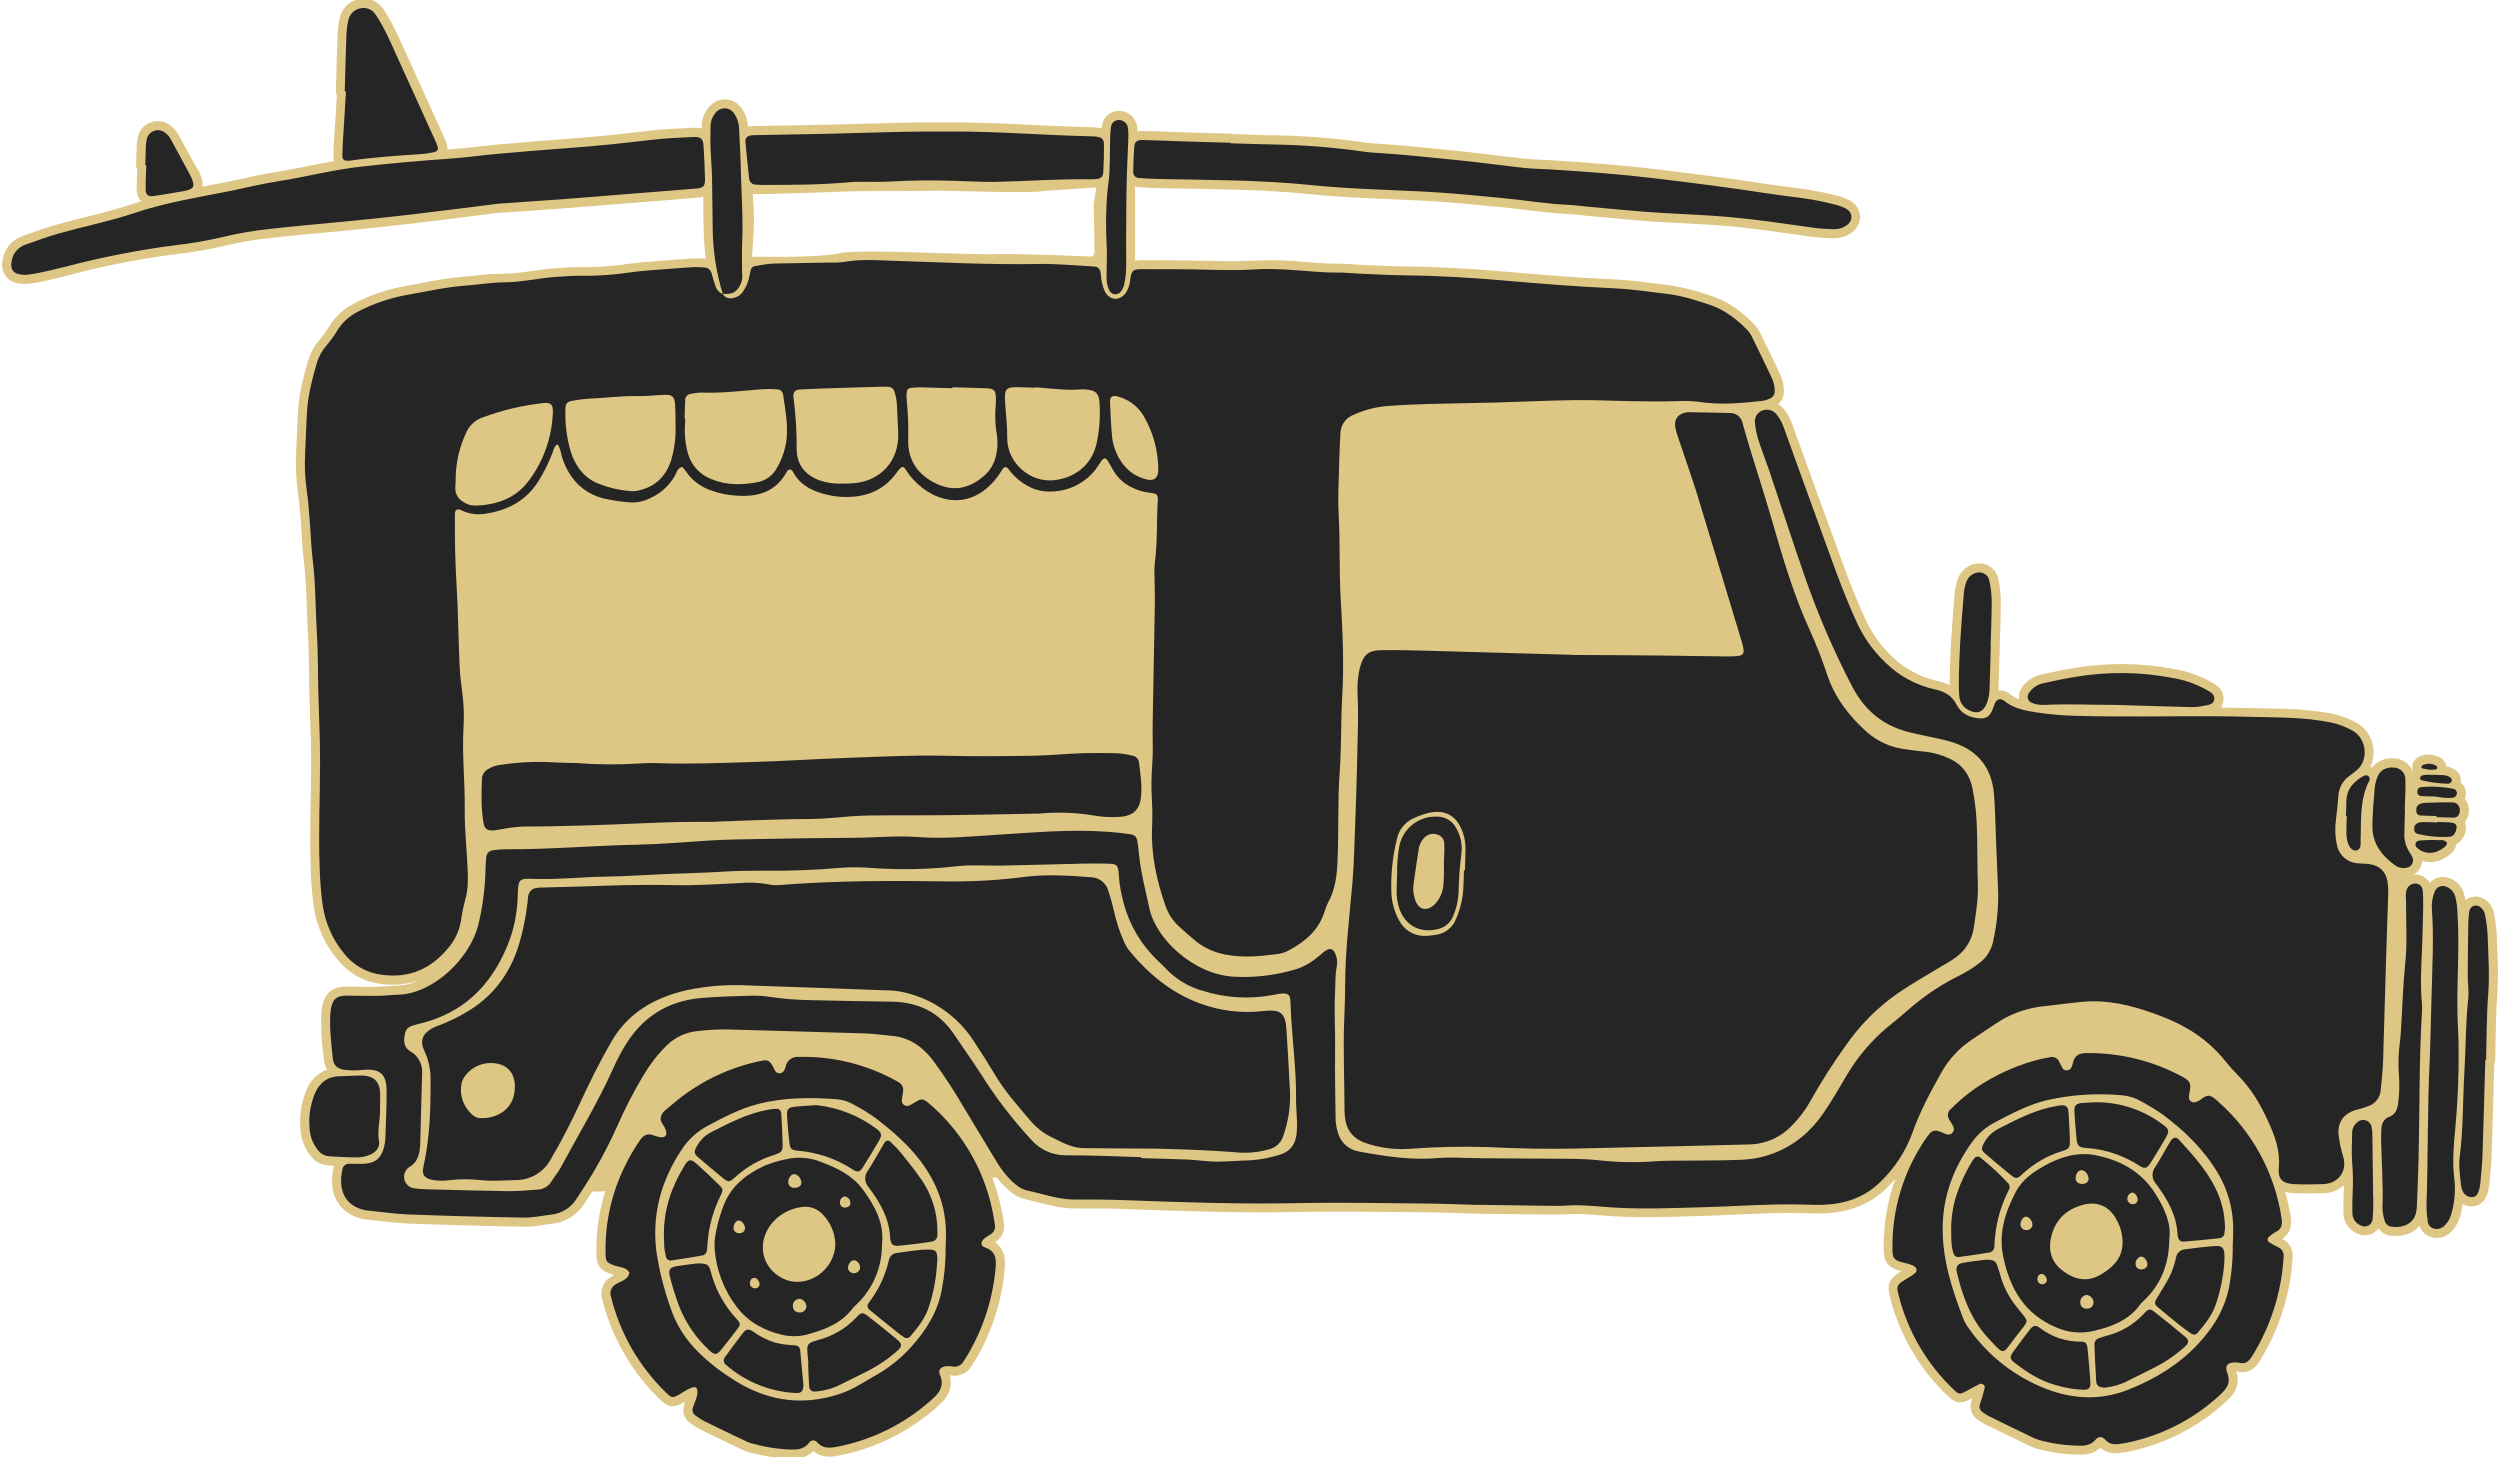 <svg xmlns="http://www.w3.org/2000/svg" xmlns:xlink="http://www.w3.org/1999/xlink" width="175px" height="102px" viewBox="0 0 175.064 102.408">
    <g id="36812236-bdc7-4705-8006-f309d2b2c741">
<g style="">
		<g id="36812236-bdc7-4705-8006-f309d2b2c741-child-0">
<path style="stroke: rgb(193,193,193); stroke-width: 0; stroke-dasharray: none; stroke-linecap: butt; stroke-dashoffset: 0; stroke-linejoin: miter; stroke-miterlimit: 4; fill: rgb(222,198,133); fill-rule: nonzero; opacity: 1;" transform="matrix(0.2 0 0 0.2 87.532 51.204) matrix(1 0 0 1 0 0)  translate(-438.477, -256.389)" d="M 876.74 333.45 C 876.67 331.78 876.60 330.10 876.55 328.45 C 876.44 326.42 876.19 324.40 875.79 322.40 L 875.63 321.45 C 875.33 319.36 874.14 317.50 872.37 316.35 C 870.77 315.32 868.77 315.14 867.01 315.87 C 866.49 316.08 866.01 316.38 865.59 316.74 C 865.47 315.93 865.29 315.13 865.05 314.34 C 864.34 311.97 862.61 310.04 860.32 309.10 C 858.74 308.38 856.93 308.33 855.32 308.97 C 854.44 309.32 853.65 309.88 853.03 310.60 C 852.16 309.13 850.71 308.09 849.03 307.76 C 848.52 307.65 847.99 307.62 847.47 307.66 C 848.45 307.10 849.24 306.26 849.75 305.25 C 850.12 304.53 850.34 303.73 850.39 302.92 C 852.74 303.62 855.28 303.40 857.47 302.30 C 859.33 301.42 861.66 299.93 862.20 297.73 C 862.25 297.52 862.29 297.31 862.30 297.10 C 864.48 295.82 865.80 293.47 865.76 290.95 C 865.76 290.33 865.64 289.72 865.40 289.15 C 865.57 288.95 865.73 288.74 865.87 288.52 C 867.07 286.60 867.16 284.18 866.10 282.18 C 865.89 281.80 865.65 281.44 865.36 281.11 C 865.48 280.84 865.57 280.57 865.63 280.28 C 865.94 279.01 865.72 277.67 865.03 276.56 C 864.73 276.09 864.36 275.68 863.93 275.34 C 864.24 273.44 863.30 271.56 861.61 270.66 C 860.76 270.15 859.83 269.81 858.85 269.66 C 858.68 268.41 857.94 267.30 856.85 266.66 C 854.52 265.30 851.66 265.16 849.21 266.31 C 848.44 266.68 847.81 267.29 847.42 268.04 C 846.83 269.06 846.75 270.30 847.21 271.39 L 847.13 271.50 C 846.11 268.84 843.61 267.03 840.76 266.89 C 837.71 266.45 834.67 267.67 832.76 270.09 C 832.57 269.99 832.38 269.91 832.18 269.85 C 833.04 268.03 833.42 266.01 833.30 264.00 C 833.09 260.01 830.87 256.40 827.41 254.41 C 824.76 252.91 821.89 251.83 818.91 251.20 C 810.76 249.58 802.51 249.42 794.53 249.28 L 789.40 249.17 C 786.14 249.08 782.86 249.03 779.58 249.00 C 780.00 248.40 780.29 247.72 780.43 247.00 C 781.31 242.88 777.93 241.00 776.48 240.19 L 776.02 239.93 C 771.98 237.68 767.58 236.16 763.02 235.44 C 751.64 233.29 739.97 233.15 728.54 235.02 C 725.01 235.59 721.31 236.32 716.89 237.30 C 713.84 237.87 711.17 239.68 709.51 242.30 C 708.79 243.44 708.50 244.80 708.70 246.14 C 707.58 245.70 706.52 245.09 705.58 244.33 C 704.47 243.34 702.99 242.85 701.50 243.00 C 701.50 242.82 701.50 242.63 701.50 242.45 Q 701.68 237.17 701.81 231.91 L 701.93 227.70 C 701.94 227.52 701.94 227.33 701.93 227.15 C 701.93 225.82 702.01 224.49 702.06 223.15 C 702.19 219.46 702.32 215.64 702.31 211.86 C 702.30 209.08 701.98 206.32 701.37 203.61 C 700.92 201.54 699.52 199.81 697.59 198.94 C 695.46 198.03 693.03 198.16 691.02 199.30 C 689.35 200.23 688.04 201.70 687.32 203.47 C 686.59 205.36 686.17 207.36 686.06 209.39 C 685.14 220.39 684.38 230.39 684.36 240.59 L 684.36 241.16 C 682.93 240.43 681.41 239.89 679.84 239.58 C 673.75 238.22 668.17 235.15 663.76 230.73 C 659.99 227.11 656.94 222.80 654.76 218.05 C 650.55 208.92 647.06 199.25 643.69 189.89 C 642.69 187.15 641.69 184.40 640.69 181.67 C 638.14 174.75 635.61 167.67 633.15 160.87 Q 631.29 155.70 629.42 150.51 L 629.27 150.11 C 628.95 149.15 628.57 148.22 628.13 147.31 C 627.58 146.17 626.89 145.10 626.08 144.13 C 625.51 143.45 624.83 142.86 624.08 142.38 C 625.43 141.18 626.17 139.43 626.08 137.62 C 626.05 135.63 625.59 133.66 624.74 131.86 C 622.88 127.92 620.41 122.73 617.86 117.59 C 617.18 116.21 616.28 114.94 615.19 113.85 C 610.36 109.04 605.80 106.05 600.84 104.44 L 600.12 104.21 C 595.52 102.56 590.78 101.35 585.95 100.61 L 581.73 100.08 C 576.73 99.44 571.60 98.78 566.45 98.55 C 554.45 98.01 542.58 97.08 528.45 95.85 C 515.21 94.70 504.13 94.11 493.58 94.00 C 489.47 94.00 485.26 93.76 481.19 93.58 L 476.85 93.39 C 475.94 93.39 475.03 93.28 474.12 93.22 C 472.48 93.10 470.78 92.98 469.05 93.01 C 466.62 93.01 464.23 92.90 462.21 92.76 L 458.61 92.48 C 452.39 91.86 446.13 91.67 439.88 91.92 C 434.88 92.23 429.71 92.15 424.88 92.04 C 417.09 91.85 409.43 91.81 400.32 91.81 C 399.57 91.80 398.83 91.86 398.09 91.99 C 398.09 87.32 398.09 82.62 398.09 78.05 L 398.09 71.74 C 398.09 69.81 398.09 67.87 398.09 65.93 C 398.44 66.02 398.81 66.08 399.17 66.11 C 401.66 66.35 404.17 66.43 406.02 66.47 C 409.65 66.55 413.28 66.61 416.91 66.67 C 430.82 66.90 445.19 67.13 459.25 68.58 C 469.15 69.58 479.25 70.02 489.00 70.43 L 498.10 70.83 C 507.45 71.28 516.96 72.21 526.16 73.12 L 527.92 73.29 C 530.52 73.54 533.18 73.87 535.74 74.19 C 540.52 74.78 545.45 75.38 550.41 75.58 C 551.54 75.58 552.70 75.76 553.92 75.90 C 554.73 76.00 555.54 76.09 556.35 76.16 L 564.27 76.88 C 570.68 77.48 577.32 78.10 583.89 78.46 L 589.39 78.75 C 595.06 79.04 600.93 79.34 606.67 79.85 C 614.67 80.57 622.86 81.73 630.74 82.85 L 635.83 83.57 C 638.11 83.89 640.38 83.99 642.57 84.10 L 643.23 84.10 C 645.42 84.18 647.58 83.59 649.43 82.41 C 651.58 81.18 652.89 78.89 652.87 76.41 C 652.74 73.99 651.32 71.83 649.16 70.75 C 647.52 69.94 645.79 69.33 644.00 68.93 L 643.75 68.87 C 638.42 67.58 633.01 66.64 627.56 66.07 C 625.16 65.76 622.69 65.44 620.28 65.07 C 607.12 63.01 593.66 61.36 581.78 59.91 C 568.78 58.32 555.94 57.41 544.01 56.67 C 542.90 56.60 541.80 56.55 540.69 56.50 C 538.69 56.42 536.84 56.34 534.98 56.14 C 531.51 55.77 527.98 55.33 524.55 54.91 C 520.18 54.37 515.66 53.81 511.17 53.37 L 505.00 52.75 C 497.71 52.02 490.16 51.26 482.68 50.82 C 481.68 50.76 480.49 50.68 479.38 50.53 C 469.16 49.03 458.86 48.16 448.53 47.94 C 444.68 47.94 440.76 47.76 436.97 47.64 L 432.66 47.51 C 432.37 47.41 432.06 47.36 431.75 47.35 L 426.75 47.21 L 415.48 46.88 L 410.02 46.68 C 406.96 46.56 403.79 46.44 400.66 46.38 C 400.09 46.37 399.51 46.42 398.95 46.53 C 398.91 45.78 398.82 45.04 398.70 44.30 C 398.07 41.47 395.60 39.44 392.70 39.36 C 389.65 39.16 386.96 41.34 386.51 44.36 C 386.44 44.74 386.39 45.11 386.35 45.49 C 385.83 45.35 385.29 45.25 384.75 45.20 C 383.95 45.11 383.16 45.09 382.43 45.07 C 375.76 44.92 368.96 44.59 362.43 44.28 C 352.99 43.83 343.25 43.36 333.57 43.39 L 329.41 43.39 C 325.25 43.39 320.95 43.39 316.71 43.48 C 311.92 43.58 307.13 43.72 302.35 43.86 C 298.35 43.97 294.27 44.09 290.24 44.18 C 284.51 44.31 278.78 44.41 273.05 44.51 L 264.77 44.65 C 264.17 44.65 263.56 44.68 262.96 44.75 C 262.68 44.78 262.40 44.83 262.12 44.90 C 261.96 42.63 261.21 40.44 259.94 38.56 C 258.71 36.68 256.67 35.47 254.43 35.30 C 252.14 35.18 249.92 36.14 248.43 37.88 C 246.82 39.73 245.90 42.09 245.85 44.55 L 245.85 45.55 C 244.92 45.30 243.95 45.21 242.99 45.27 L 240.99 45.36 C 236.73 45.55 232.33 45.75 227.99 46.26 C 219.47 47.26 209.39 48.38 199.23 49.11 C 191.61 49.66 183.53 50.32 173.79 51.18 C 171.38 51.40 168.95 51.67 166.60 51.94 C 163.49 52.29 160.27 52.66 157.13 52.87 L 156.41 52.87 C 156.48 52.09 156.38 51.31 156.11 50.58 C 155.84 49.82 155.54 49.15 155.21 48.43 L 152.36 42.14 Q 145.79 27.65 139.19 13.14 C 138.19 11.02 137.19 9.00 136.34 7.49 C 135.64 6.19 134.86 4.92 134.01 3.71 C 132.24 0.85 128.89 -0.62 125.58 0.01 C 122.06 0.59 119.27 3.29 118.58 6.79 C 118.14 8.81 117.89 10.86 117.83 12.93 C 117.65 17.62 117.53 22.38 117.40 26.98 L 117.26 32.31 C 117.24 32.84 117.35 33.37 117.60 33.84 L 117.39 37.23 Q 116.98 43.62 116.60 50.03 C 116.49 51.91 116.43 53.62 116.42 55.27 C 116.41 55.84 116.51 56.41 116.71 56.95 C 113.90 57.45 111.12 58.01 108.39 58.56 C 104.39 59.35 100.32 60.17 96.29 60.80 C 92.44 61.39 88.61 62.23 84.90 63.04 C 82.83 63.50 80.76 63.95 78.68 64.37 L 72.59 65.55 L 70.39 65.97 C 70.54 64.67 70.33 63.35 69.80 62.16 C 69.58 61.56 69.31 60.98 69.01 60.42 L 67.55 58.00 C 65.72 54.58 63.83 51.06 61.90 47.61 C 61.16 46.30 60.14 45.17 58.90 44.32 C 56.95 42.87 54.40 42.51 52.13 43.37 C 49.85 44.22 48.17 46.18 47.66 48.55 C 47.40 49.71 47.26 50.89 47.24 52.07 L 47.24 52.21 C 47.17 53.67 47.13 55.14 47.10 56.60 L 47.05 58.35 C 47.04 58.87 47.15 59.39 47.39 59.86 C 47.39 60.20 47.39 60.54 47.39 60.86 C 47.31 62.86 47.23 64.98 47.27 67.08 C 47.23 68.57 47.79 70.02 48.84 71.08 C 47.73 71.41 46.63 71.76 45.53 72.14 C 40.29 73.91 34.74 75.29 29.38 76.63 C 26.18 77.43 22.88 78.25 19.64 79.16 C 15.82 80.23 12.06 81.56 8.43 82.85 L 7.35 83.24 C 3.57 84.44 0.79 87.67 0.17 91.59 C -0.36 93.71 0.10 95.97 1.44 97.70 C 2.84 99.36 5.04 100.16 8.17 100.16 C 8.36 100.17 8.55 100.17 8.74 100.16 L 9.61 100.04 C 10.66 99.91 12.10 99.72 13.61 99.41 C 16.70 98.72 20.00 98.00 23.61 97.00 C 35.64 93.83 47.86 91.42 60.19 89.79 C 66.40 89.12 72.56 88.06 78.64 86.62 C 83.80 85.42 89.03 84.54 94.30 84.00 C 99.66 83.36 105.14 82.86 110.45 82.37 C 113.45 82.09 116.55 81.81 119.59 81.51 L 122.09 81.26 C 129.09 80.56 136.34 79.83 143.46 79.00 C 150.58 78.17 157.55 77.28 164.41 76.41 L 174.82 75.10 C 175.15 75.10 175.48 75.10 175.82 75.04 L 176.69 75.04 L 183.52 74.57 C 189.04 74.18 194.52 73.80 200.07 73.38 C 205.62 72.96 211.26 72.50 216.85 72.04 L 225.98 71.31 L 232.09 70.83 Q 238.19 70.36 244.29 69.83 C 244.99 69.77 245.69 69.64 246.37 69.44 L 246.37 72.10 C 246.37 75.00 246.37 77.91 246.48 80.82 C 246.54 84.31 246.79 87.80 247.23 91.27 L 246.85 91.27 L 246.17 91.27 C 245.08 91.17 243.98 91.15 242.89 91.19 C 239.31 91.41 235.42 91.69 230.63 92.07 L 228.74 92.22 C 226.15 92.41 223.47 92.62 220.81 92.98 C 214.94 93.90 209.00 94.32 203.06 94.24 C 201.36 94.21 199.67 94.27 197.98 94.42 C 197.22 94.42 196.46 94.52 195.70 94.55 C 192.51 94.69 189.38 95.13 186.35 95.55 C 182.94 96.11 179.50 96.45 176.04 96.55 C 173.35 96.56 170.67 96.71 168.00 97.00 C 166.35 97.19 164.80 97.37 163.22 97.48 C 157.59 97.99 152.00 98.83 146.47 100.00 L 142.69 100.71 C 135.96 101.78 129.44 103.95 123.41 107.13 C 120.05 108.87 117.20 111.47 115.16 114.66 C 114.11 116.42 112.92 118.09 111.61 119.66 C 109.73 121.79 108.34 124.31 107.53 127.04 C 105.92 132.52 104.18 138.94 103.90 145.77 C 103.82 147.62 103.73 149.47 103.64 151.32 C 103.51 153.90 103.39 156.47 103.30 159.04 C 103.04 163.65 103.22 168.28 103.83 172.86 C 104.29 175.86 104.55 179.05 104.83 182.11 L 104.97 183.80 C 105.10 185.43 105.19 187.07 105.29 188.70 C 105.44 191.46 105.61 194.31 105.96 197.15 C 106.67 202.82 106.87 208.69 107.07 214.36 C 107.18 217.49 107.29 220.72 107.48 223.92 C 107.73 228.07 107.78 232.34 107.83 236.47 C 107.83 238.70 107.83 240.93 107.94 243.15 C 108.00 245.96 108.10 248.77 108.19 251.57 C 108.37 256.81 108.55 262.24 108.56 267.57 C 108.56 272.16 108.48 276.84 108.40 281.37 C 108.26 289.07 108.11 297.03 108.40 304.91 C 108.49 309.44 108.82 313.97 109.40 318.47 C 110.34 325.51 113.26 332.14 117.82 337.59 C 121.67 342.11 126.01 344.78 131.11 345.77 C 136.32 346.88 141.73 346.54 146.75 344.77 C 144.37 345.91 141.79 346.57 139.16 346.70 C 137.90 346.70 136.66 346.82 135.47 346.91 C 134.12 347.01 132.84 347.11 131.58 347.12 C 129.77 347.12 127.90 347.12 126.09 347.12 C 124.28 347.12 122.62 347.06 120.88 347.07 C 116.05 347.07 113.45 349.21 112.47 353.87 C 112.28 354.86 112.16 355.86 112.12 356.87 C 111.98 361.52 112.22 366.18 112.82 370.79 L 113.01 372.63 C 113.12 373.89 113.51 375.11 114.16 376.19 C 110.79 377.46 108.13 380.13 106.87 383.51 C 104.91 388.28 104.25 393.48 104.97 398.58 C 105.32 401.33 106.40 403.93 108.09 406.13 C 109.58 408.35 112.01 409.75 114.67 409.94 L 116.47 410.04 L 116.59 410.04 C 116.56 410.12 116.54 410.20 116.52 410.28 C 115.33 415.28 115.82 419.63 117.92 422.96 C 119.94 426.01 123.13 428.09 126.74 428.72 C 127.19 428.82 127.64 428.89 128.10 428.93 C 129.60 429.08 131.10 429.25 132.60 429.42 C 135.99 429.81 139.49 430.21 143.01 430.34 C 156.36 430.85 169.94 431.21 183.35 431.43 C 185.73 431.41 188.11 431.19 190.45 430.77 C 191.45 430.62 192.45 430.47 193.39 430.36 C 198.15 429.86 202.38 427.12 204.79 422.98 C 205.25 422.24 205.73 421.52 206.21 420.80 L 206.70 420.05 L 207.29 419.14 L 211.90 418.98 C 209.72 425.98 208.67 433.29 208.79 440.62 C 208.85 445.05 209.90 446.62 213.90 448.07 C 214.26 448.20 214.63 448.32 215.00 448.41 C 214.62 448.60 214.26 448.81 213.91 449.05 C 211.24 450.61 209.96 453.77 210.80 456.75 C 214.13 470.30 221.23 482.62 231.27 492.30 C 234.37 495.24 236.27 494.96 239.45 493.23 C 239.66 493.12 239.86 493.00 240.06 492.88 C 239.94 493.22 239.82 493.55 239.71 493.88 C 238.76 496.36 239.69 499.16 241.92 500.59 L 242.38 500.90 C 243.32 501.57 244.30 502.17 245.32 502.70 C 250.44 505.21 255.62 507.70 260.46 509.99 C 261.28 510.36 262.13 510.64 263.01 510.83 C 267.16 511.96 271.42 512.65 275.72 512.89 L 276.20 512.89 C 276.71 512.89 277.20 512.89 277.80 512.89 C 280.48 513.08 283.12 512.16 285.10 510.35 C 288.30 512.96 292.10 512.22 293.96 511.85 C 306.58 509.42 318.32 503.68 328.00 495.23 C 330.52 493.04 334.61 489.50 333.00 483.63 L 333.55 483.70 C 336.37 484.22 339.20 482.89 340.61 480.39 L 341.07 479.67 C 341.41 479.16 341.74 478.67 342.07 478.13 C 347.68 468.62 351.15 457.99 352.21 447.00 C 352.47 444.14 352.88 439.62 348.84 436.87 L 348.98 436.79 C 351.30 435.43 352.50 432.75 351.98 430.12 C 351.93 429.76 351.87 429.39 351.81 429.02 L 351.73 428.53 C 350.95 423.64 349.67 418.84 347.92 414.21 L 349.45 414.16 C 350.33 415.28 351.28 416.34 352.30 417.34 C 354.25 419.23 356.46 421.08 359.36 421.72 C 360.84 422.04 362.29 422.42 363.83 422.82 C 368.02 423.92 372.34 425.04 377.05 425.01 C 383.75 425.01 389.22 425.01 394.25 425.22 C 412.97 425.91 434.19 426.70 455.11 426.27 C 466.49 426.04 478.11 426.17 489.31 426.27 L 499.89 426.37 C 504.07 426.37 508.34 426.55 512.47 426.69 L 518.18 426.87 L 518.23 426.87 L 525.72 426.97 Q 535.72 427.11 545.78 427.19 C 547.17 427.19 548.55 427.13 549.88 427.07 C 551.44 426.99 552.88 426.92 554.36 426.97 C 556.71 427.05 559.13 427.24 561.47 427.42 C 562.97 427.54 564.47 427.66 565.96 427.75 C 575.19 428.33 584.49 428.05 593.49 427.75 L 597.85 427.63 C 601.79 427.52 605.78 427.33 609.63 427.16 C 616.26 426.85 623.12 426.53 629.83 426.61 C 631.01 426.61 632.19 426.66 633.37 426.69 C 635.59 426.76 637.88 426.83 640.19 426.75 C 649.19 426.41 656.54 423.43 662.19 417.88 Q 663.81 416.28 665.25 414.61 C 662.53 422.22 661.14 430.23 661.13 438.31 C 661.13 443.13 661.75 445.66 667.37 447.07 L 666.74 447.46 C 663.02 449.84 662.25 451.75 663.31 455.95 C 666.62 469.32 673.69 481.47 683.69 490.95 C 686.75 493.88 688.69 493.60 691.89 491.86 L 692.36 491.60 Q 692.21 492.08 692.03 492.60 C 691.10 495.10 692.06 497.90 694.31 499.32 L 694.45 499.42 C 695.22 499.98 696.03 500.48 696.88 500.91 C 701.65 503.25 707.30 506.00 712.95 508.68 C 713.87 509.11 714.84 509.44 715.83 509.68 L 716.39 509.82 C 720.41 510.83 724.53 511.40 728.68 511.52 C 730.89 511.62 734.46 511.78 737.35 509.08 C 740.19 511.65 743.60 511.08 745.51 510.72 L 745.84 510.72 L 746.59 510.60 C 759.58 508.06 771.61 501.97 781.34 493.00 C 783.16 491.35 786.87 488.00 785.09 482.28 L 785.19 482.28 C 787.49 482.93 790.74 482.80 793.29 478.63 C 800.16 467.59 804.14 454.99 804.87 442.01 C 805.10 439.33 803.60 436.80 801.13 435.72 L 801.13 435.72 C 803.05 434.52 804.85 432.29 804.21 428.19 C 803.75 425.15 803.10 422.15 802.27 419.19 C 803.18 419.42 804.11 419.56 805.04 419.61 C 808.04 419.80 811.04 419.74 813.87 419.68 L 815.50 419.68 C 818.22 419.68 820.85 418.69 822.89 416.89 C 822.89 417.69 822.89 418.46 822.80 419.22 C 822.67 421.45 822.65 423.80 822.72 426.62 C 822.73 429.78 824.64 432.63 827.56 433.85 C 829.39 434.70 831.52 434.62 833.28 433.64 C 833.96 433.24 834.56 432.70 835.03 432.07 C 836.01 433.47 837.55 434.38 839.25 434.58 C 843.70 435.08 847.32 433.77 849.48 431.09 C 850.10 433.14 851.78 434.71 853.87 435.19 C 856.27 435.78 858.80 435.05 860.52 433.27 C 862.16 431.66 863.30 429.61 863.82 427.37 C 864.17 426.08 864.45 424.77 864.66 423.45 C 865.92 424.18 867.41 424.44 868.84 424.17 C 872.35 423.47 873.19 420.34 873.48 419.26 C 873.72 418.45 873.89 417.61 873.98 416.77 C 874.05 415.93 874.13 415.09 874.21 414.25 C 874.45 411.71 874.69 409.08 874.78 406.45 C 875.06 398.34 875.28 390.09 875.50 382.12 L 875.72 374.12 C 875.93 373.71 876.04 373.26 876.05 372.80 C 876.12 370.46 876.16 368.13 876.19 365.80 C 876.28 360.62 876.37 355.26 876.77 350.06 C 877.09 344.53 877.08 338.98 876.74 333.45 Z M 263.74 68.53 C 267.94 68.82 298.07 67.53 301.11 67.53 C 304.15 67.53 325.01 67.53 327.91 67.38 C 330.81 67.23 361.91 68.54 367.16 67.38 L 384.54 66.23 C 384.54 66.23 383.38 71.73 383.54 73.47 C 383.70 75.21 383.83 89.40 383.83 89.40 L 383.11 90.56 C 383.11 90.56 358.92 89.40 348.35 89.69 C 337.78 89.98 301.42 87.69 293.89 89.40 C 286.36 91.11 263.47 90.56 263.47 90.56 C 263.47 90.56 264.20 80.27 264.20 77.67 C 264.20 75.07 263.73 68.53 263.73 68.53 Z" stroke-linecap="round"/>
</g>
		<g id="36812236-bdc7-4705-8006-f309d2b2c741-child-1">
<path style="stroke: rgb(193,193,193); stroke-width: 0; stroke-dasharray: none; stroke-linecap: butt; stroke-dashoffset: 0; stroke-linejoin: miter; stroke-miterlimit: 4; fill: rgb(37,37,37); fill-rule: nonzero; opacity: 1;" transform="matrix(0.2 0 0 0.2 87.532 51.204) matrix(1 0 0 1 0.022 0.062)  translate(-438.499, -256.451)" d="M 253.18 103.67 C 253.91 104.87 255.34 105.46 256.70 105.11 C 258.06 104.93 259.30 104.21 260.12 103.11 C 261.44 101.31 262.31 99.21 262.64 97.00 C 263.23 94.00 263.30 94.00 266.15 93.59 C 267.65 93.29 269.17 93.10 270.69 93.00 C 277.49 92.83 284.29 92.76 291.08 92.64 C 292.61 92.71 294.13 92.64 295.65 92.45 C 301.57 91.34 307.50 91.82 313.45 92.02 C 330.27 92.57 347.09 93.43 363.93 93.13 C 370.37 93.02 376.83 93.63 383.28 93.99 C 385.28 94.11 385.82 94.69 386.08 96.90 C 386.17 98.94 386.64 100.94 387.48 102.80 C 389.23 106.04 392.65 106.24 394.87 103.24 C 395.77 101.79 396.29 100.15 396.39 98.45 C 396.86 95.45 397.39 94.95 400.33 94.95 C 408.49 94.95 416.66 94.95 424.81 95.17 C 429.92 95.29 435.00 95.37 440.10 95.05 C 447.41 94.59 454.71 95.36 462.00 95.89 C 464.38 96.06 466.73 96.18 469.12 96.15 C 471.66 96.10 474.20 96.42 476.74 96.52 C 482.35 96.76 487.96 97.08 493.57 97.14 C 505.14 97.26 516.66 97.98 528.19 98.98 C 540.89 100.08 553.60 101.11 566.34 101.68 C 572.78 101.97 579.19 102.95 585.60 103.73 C 590.52 104.33 595.21 105.91 599.90 107.43 C 605.02 109.09 609.21 112.30 612.98 116.06 C 613.81 116.92 614.49 117.92 615.00 119.00 C 617.34 123.72 619.61 128.47 621.86 133.23 C 622.51 134.62 622.85 136.14 622.86 137.67 C 622.95 138.90 622.21 140.04 621.06 140.47 C 620.29 140.84 619.48 141.09 618.64 141.23 C 611.20 142.03 603.74 142.75 596.28 141.59 C 593.76 141.27 591.21 141.18 588.67 141.33 C 583.24 141.51 577.79 141.43 572.36 141.33 C 565.72 141.24 559.09 140.87 552.46 140.97 C 543.12 141.10 533.79 141.58 524.46 141.83 C 516.81 142.04 509.16 142.09 501.51 142.32 C 496.25 142.48 490.98 142.67 485.74 143.14 C 482.03 143.55 478.40 144.54 475.00 146.08 C 472.19 147.09 470.29 149.73 470.24 152.72 Q 469.88 159.35 469.73 165.97 C 469.62 171.07 469.34 176.19 469.63 181.27 C 470.19 191.12 469.77 200.98 470.35 210.83 C 471.02 222.19 471.56 233.57 470.89 244.97 C 470.38 253.80 470.64 262.67 470.00 271.48 C 469.23 282.00 469.71 292.48 469.23 303.06 C 468.99 308.06 468.46 312.87 466.01 317.33 C 465.46 318.39 465.02 319.50 464.69 320.64 C 462.69 327.11 458.05 331.16 452.33 334.20 C 451.15 334.88 449.86 335.35 448.51 335.58 C 442.27 336.37 436.00 337.08 429.74 335.77 C 426.04 335.10 422.55 333.53 419.59 331.21 C 417.36 329.37 415.17 327.48 413.08 325.49 C 411.11 323.59 409.63 321.24 408.77 318.64 C 405.66 309.75 403.66 300.64 404.06 291.17 C 404.21 287.94 404.19 284.71 404.00 281.48 C 403.76 277.24 403.81 272.99 404.14 268.76 C 404.49 264.19 404.19 259.59 404.27 255.00 C 404.51 240.72 404.80 226.44 405.04 212.16 C 405.09 209.16 404.94 206.05 404.92 202.99 C 404.83 201.46 404.86 199.93 405.00 198.41 C 406.00 191.14 405.62 183.81 406.06 176.51 C 406.21 174.12 405.86 173.79 403.11 173.51 C 400.91 173.24 398.78 172.59 396.82 171.57 C 394.19 170.32 392.00 168.31 390.52 165.80 C 389.93 164.80 389.36 163.72 388.76 162.69 C 387.82 161.11 387.20 161.05 386.21 162.43 C 385.52 163.43 384.91 164.43 384.21 165.35 C 380.59 170.01 375.10 172.83 369.21 173.07 C 363.82 173.44 359.27 171.23 355.48 167.44 C 354.65 166.61 353.99 165.60 353.16 164.75 C 352.97 164.57 352.72 164.48 352.46 164.50 C 352.21 164.53 351.97 164.66 351.82 164.87 C 351.61 165.13 351.41 165.41 351.23 165.70 C 350.66 166.54 350.14 167.42 349.51 168.22 C 339.24 181.33 325.62 176.12 318.82 167.30 C 318.20 166.49 317.71 165.59 317.07 164.81 C 316.91 164.61 316.67 164.49 316.42 164.48 C 316.16 164.46 315.91 164.56 315.73 164.74 C 315.24 165.21 314.80 165.73 314.42 166.29 C 309.63 173.10 302.81 175.39 294.86 174.96 C 292.66 174.82 290.47 174.45 288.35 173.83 C 283.98 172.59 280.18 170.50 277.93 166.24 C 277.30 165.04 276.30 165.06 275.61 166.30 C 271.79 173.18 265.68 175.02 258.32 174.55 C 255.10 174.41 251.92 173.77 248.90 172.63 C 245.33 171.41 242.27 169.04 240.19 165.90 C 239.81 165.38 239.40 164.89 238.95 164.43 C 237.18 164.89 237.02 166.43 236.38 167.55 C 234.34 171.11 231.20 173.92 227.43 175.55 C 225.28 176.61 222.89 177.07 220.50 176.91 C 217.45 176.67 214.42 176.22 211.44 175.55 C 204.08 173.68 199.44 168.76 196.96 161.73 C 196.34 160.00 196.26 158.06 195.16 156.47 C 193.88 157.24 193.76 158.47 193.34 159.58 C 192.00 163.07 190.33 166.42 188.34 169.58 C 184.02 176.39 177.56 179.75 169.82 180.88 C 166.95 181.39 163.99 180.97 161.36 179.70 C 159.87 178.95 159.07 179.50 159.07 181.17 C 159.07 186.61 159.07 192.05 159.27 197.48 C 159.43 202.75 159.83 208.00 160.03 213.27 C 160.30 220.40 160.41 227.54 160.74 234.67 C 160.88 237.89 161.35 241.10 161.74 244.30 C 162.22 248.18 162.34 252.10 162.11 256.01 C 161.54 265.54 162.64 275.01 162.53 284.56 C 162.45 291.56 163.23 298.47 163.53 305.43 C 163.71 309.17 163.78 312.89 162.70 316.56 C 162.04 319.02 161.53 321.53 161.19 324.06 C 160.54 327.76 158.85 331.21 156.32 333.99 C 149.75 341.66 141.56 344.52 131.66 342.60 C 127.12 341.65 123.06 339.13 120.19 335.49 C 116.04 330.50 113.39 324.43 112.55 318.00 C 111.97 313.62 111.64 309.22 111.55 304.80 C 111.08 292.38 111.72 279.98 111.70 267.58 C 111.70 259.42 111.28 251.27 111.07 243.11 C 110.91 236.66 111.01 230.20 110.62 223.77 C 110.07 214.77 110.19 205.77 109.08 196.77 C 108.53 192.39 108.46 187.95 108.08 183.55 C 107.78 179.82 107.53 176.08 106.97 172.39 C 106.39 168.01 106.21 163.58 106.46 159.16 C 106.62 154.75 106.88 150.33 107.06 145.91 C 107.32 139.75 108.84 133.82 110.57 127.91 C 111.25 125.62 112.42 123.51 114.00 121.73 C 115.42 120.04 116.71 118.23 117.85 116.34 C 119.60 113.61 122.04 111.39 124.93 109.92 C 130.67 106.92 136.85 104.86 143.24 103.83 C 149.93 102.61 156.58 101.16 163.39 100.68 C 167.62 100.38 171.84 99.61 176.07 99.59 C 182.74 99.59 189.22 97.89 195.85 97.59 C 198.22 97.49 200.60 97.21 202.97 97.28 C 209.10 97.37 215.22 96.94 221.28 96.00 C 224.47 95.57 227.70 95.37 230.91 95.11 C 234.98 94.79 239.04 94.48 243.11 94.23 C 244.30 94.20 245.49 94.25 246.68 94.36 C 247.91 94.36 248.99 95.21 249.27 96.41 C 249.70 97.88 250.09 99.41 250.62 100.80 C 250.98 102.14 251.96 103.22 253.26 103.72 Z M 236.62 150.00 C 236.56 147.46 236.62 144.90 236.44 142.36 C 236.26 139.82 235.44 139.04 232.91 139.11 C 229.69 139.20 226.46 139.63 223.25 139.56 C 217.62 139.42 212.06 140.25 206.46 140.44 C 204.43 140.56 202.40 140.82 200.40 141.20 C 198.61 141.48 197.96 142.14 197.93 143.86 C 197.71 148.97 198.33 154.09 199.76 159.00 C 201.31 163.85 204.05 167.86 208.88 170.07 C 212.81 171.70 216.98 172.68 221.22 172.97 C 222.23 173.01 223.25 172.88 224.22 172.58 C 229.82 171.17 233.29 167.51 235.06 162.12 C 236.23 158.19 236.76 154.10 236.62 150.00 Z M 294.52 170.31 C 296.05 170.31 297.58 170.31 299.10 170.18 C 308.78 169.46 315.25 162.18 314.86 152.48 C 314.74 149.48 314.57 146.39 314.44 143.34 C 314.41 141.47 314.09 139.62 313.49 137.85 C 313.24 137.02 312.51 136.42 311.65 136.32 C 310.81 136.24 309.96 136.22 309.12 136.26 C 304.88 136.37 300.65 136.48 296.41 136.62 C 291.16 136.79 285.91 136.96 280.67 137.21 C 278.56 137.31 277.81 138.10 278.07 140.07 C 278.85 146.12 279.22 152.21 279.19 158.31 C 279.19 163.46 282.03 167.20 287.04 169.11 C 289.44 169.96 291.97 170.37 294.52 170.33 Z M 239.80 147.55 L 240.00 147.55 C 240.00 148.23 240.00 148.91 239.94 149.55 C 239.70 152.94 240.04 156.34 240.94 159.62 C 242.07 163.78 245.11 167.16 249.14 168.70 C 254.53 170.97 260.04 170.86 265.62 169.76 C 268.50 169.17 270.95 167.31 272.29 164.70 C 273.65 162.35 274.64 159.80 275.23 157.15 C 276.56 151.01 275.23 145.01 274.40 138.98 C 274.24 137.92 273.31 137.15 272.24 137.19 C 270.55 137.05 268.86 137.03 267.17 137.13 C 260.07 137.69 253.00 138.57 245.86 138.32 C 244.51 138.34 243.17 138.50 241.86 138.80 C 240.77 138.95 239.97 139.90 240.00 141.00 C 239.88 143.15 239.86 145.35 239.80 147.55 Z M 333.94 136.46 L 333.94 136.79 C 330.20 136.68 326.47 136.55 322.73 136.48 C 321.54 136.47 320.36 136.54 319.18 136.70 C 318.48 136.79 317.93 137.35 317.86 138.06 C 317.74 139.06 317.74 140.06 317.86 141.06 C 318.33 145.79 318.50 150.55 318.36 155.31 C 318.36 162.22 321.78 167.19 328.03 170.23 C 334.09 173.17 339.52 172.16 344.59 167.95 C 347.14 165.92 348.85 163.00 349.37 159.78 C 349.81 157.61 349.87 155.38 349.52 153.19 C 348.94 149.84 348.80 146.42 349.10 143.03 C 349.17 142.03 349.21 141.03 349.18 140.03 C 349.11 137.65 348.50 136.94 346.18 136.83 C 342.10 136.64 338.00 136.57 333.94 136.46 Z M 363.06 136.46 L 363.06 136.61 C 361.36 136.56 359.66 136.53 357.96 136.46 C 352.77 136.27 352.04 136.59 352.45 142.20 C 352.75 146.27 353.21 150.31 353.17 154.41 C 353.09 162.66 360.95 170.17 369.85 169.09 C 375.72 168.38 382.34 164.93 384.45 156.71 C 385.48 152.22 385.88 147.60 385.65 143.00 C 385.56 138.41 384.45 137.39 379.83 137.16 C 378.83 137.16 377.83 137.33 376.78 137.33 C 375.09 137.33 373.38 137.33 371.69 137.17 C 368.81 137.00 365.94 136.70 363.06 136.44 Z M 159.36 167.46 C 159.36 168.82 159.36 170.18 159.23 171.53 C 159.06 173.62 160.11 175.61 161.92 176.66 C 163.16 177.57 164.67 178.06 166.21 178.04 C 173.50 177.85 180.08 175.62 184.66 169.79 C 190.12 162.75 193.21 154.16 193.50 145.25 C 193.63 142.56 192.78 141.77 190.24 142.00 C 182.98 142.78 175.84 144.46 169.00 147.00 C 166.22 147.90 163.98 149.99 162.89 152.70 C 160.78 157.34 159.58 162.35 159.36 167.45 Z M 406.25 165.46 C 406.24 158.99 404.56 152.63 401.37 147.00 C 399.32 143.23 395.75 140.53 391.56 139.60 C 390.18 139.26 389.21 139.91 389.28 141.41 C 389.46 145.63 389.62 149.86 390.02 154.06 C 390.42 157.27 391.60 160.33 393.47 162.97 C 395.53 165.91 398.60 168.00 402.10 168.83 C 404.76 169.58 406.30 168.21 406.25 165.41 Z M 551.88 230.53 C 558.88 230.53 570.75 230.62 582.65 230.72 C 590.47 230.79 598.28 231.00 606.10 231.04 C 612.70 231.04 612.79 230.81 610.85 224.44 C 605.66 207.36 600.57 190.25 595.33 173.19 C 593.33 166.86 591.10 160.63 589.00 154.34 C 588.53 153.07 588.17 151.75 587.92 150.42 C 587.49 147.65 588.84 145.88 591.65 145.33 C 591.98 145.26 592.31 145.22 592.65 145.22 C 597.41 145.30 602.17 145.37 606.92 145.50 C 609.21 145.35 611.25 146.96 611.62 149.23 C 614.73 160.53 618.56 171.62 621.80 182.89 C 625.60 196.10 629.47 209.35 635.22 221.89 C 637.53 227.00 639.57 232.23 641.33 237.56 C 644.06 245.67 649.15 252.24 655.48 257.81 C 659.12 260.94 663.58 262.95 668.34 263.60 C 671.03 264.00 673.73 264.34 676.43 264.60 C 679.12 264.97 681.75 265.75 684.20 266.92 C 688.80 268.98 691.31 272.54 692.34 277.32 C 693.31 282.16 693.84 287.07 693.92 292.00 C 694.12 298.45 694.04 304.92 694.24 311.37 C 694.40 316.51 693.53 321.54 692.79 326.57 C 692.10 330.84 689.69 334.63 686.12 337.07 C 684.62 338.17 682.94 339.07 681.34 340.00 C 676.27 343.10 671.07 346.00 666.16 349.37 C 659.02 354.33 652.83 360.54 647.88 367.69 C 643.41 373.89 639.29 380.34 635.55 387.00 C 633.74 390.31 631.47 393.34 628.80 396.00 C 625.01 400.00 619.78 402.34 614.27 402.51 C 606.27 402.70 598.27 402.93 590.32 403.11 C 578.09 403.40 565.85 403.64 553.62 403.95 C 543.08 404.21 532.54 403.95 522.01 403.46 C 512.84 403.17 503.65 403.38 494.50 404.06 C 489.25 404.43 483.97 403.73 479.00 402.00 C 474.43 400.39 472.19 397.17 471.78 392.49 C 471.73 391.98 471.69 391.49 471.69 390.96 C 471.69 379.96 471.13 368.88 471.62 357.83 C 471.79 353.93 471.90 350.02 471.92 346.11 C 471.97 334.02 473.49 322.03 474.51 310.01 C 475.13 302.71 475.17 295.41 475.51 288.11 C 475.96 276.74 476.18 265.35 476.44 253.96 C 476.51 250.74 476.36 247.51 476.29 244.29 C 476.11 241.23 476.37 238.16 477.05 235.17 C 478.34 230.39 479.96 228.90 484.87 228.83 C 490.48 228.76 496.09 228.91 501.69 229.06 C 516.72 229.47 531.84 229.91 551.88 230.48 Z M 513.66 306.21 L 514.00 306.21 C 514.07 304.01 514.11 301.80 514.20 299.60 C 514.31 297.40 514.02 295.19 513.33 293.09 C 511.25 286.93 506.93 284.52 500.67 286.16 C 499.04 286.61 497.45 287.20 495.92 287.93 C 492.91 289.27 490.74 291.98 490.10 295.21 C 488.59 301.30 487.93 307.57 488.15 313.84 C 488.25 317.41 489.23 320.90 491.00 324.00 C 492.79 327.40 496.40 329.44 500.23 329.23 C 501.42 329.19 502.60 329.07 503.77 328.87 C 507.05 328.46 509.82 326.24 510.93 323.12 C 512.35 319.85 513.19 316.36 513.43 312.80 C 513.56 310.56 513.59 308.36 513.66 306.16 Z M 518.26 423.78 C 512.14 423.61 506.03 423.33 499.91 423.28 C 484.91 423.16 469.99 422.85 455.04 423.15 C 434.79 423.56 414.58 422.85 394.36 422.10 C 388.59 421.89 382.80 421.85 377.02 421.89 C 371.24 421.93 365.66 419.89 360.02 418.67 C 357.85 418.19 356.10 416.67 354.50 415.12 C 352.57 413.20 350.89 411.04 349.50 408.70 C 345.50 402.17 341.60 395.60 337.64 389.06 C 334.47 383.62 331.02 378.36 327.30 373.28 C 323.53 368.28 318.93 364.90 312.52 364.36 C 309.52 364.10 306.44 363.62 303.39 363.52 C 287.39 363.01 271.44 362.60 255.46 362.13 C 251.72 362.06 247.98 362.24 244.27 362.69 C 240.17 363.11 236.34 364.92 233.42 367.82 C 230.28 370.94 227.56 374.46 225.31 378.27 C 221.83 384.10 218.72 390.14 216.00 396.35 C 212.59 403.97 208.58 411.30 204.00 418.28 C 203.35 419.28 202.68 420.28 202.05 421.28 C 200.15 424.59 196.78 426.78 192.98 427.18 C 189.78 427.55 186.57 428.28 183.37 428.23 Q 163.22 427.90 143.09 427.14 C 138.18 426.96 133.28 426.23 128.38 425.75 C 128.04 425.75 127.70 425.66 127.38 425.59 C 120.00 424.00 118.00 418.00 119.61 411.00 C 119.90 409.97 120.86 409.27 121.93 409.32 C 123.63 409.26 125.33 409.41 127.03 409.32 C 131.09 409.14 133.22 407.37 134.20 403.37 C 134.45 402.39 134.60 401.38 134.65 400.37 C 134.83 394.76 135.11 389.16 135.08 383.55 C 135.05 377.94 132.83 375.88 127.20 376.29 C 124.84 376.59 122.45 376.59 120.09 376.29 C 117.66 375.86 116.42 374.71 116.17 372.29 C 115.66 367.22 115.01 362.14 115.29 357.03 C 115.32 356.18 115.42 355.33 115.59 354.50 C 116.24 351.36 117.59 350.26 120.90 350.23 C 124.47 350.23 128.04 350.37 131.61 350.32 C 134.16 350.32 136.69 349.97 139.24 349.90 C 151.31 349.56 164.16 337.46 167.24 325.60 C 168.75 319.49 169.61 313.23 169.80 306.94 C 169.87 305.25 169.89 303.54 170.07 301.85 C 170.25 300.16 170.94 299.37 172.59 299.13 C 174.10 298.90 175.63 298.79 177.16 298.80 C 192.47 298.88 207.73 297.50 223.02 297.20 C 231.53 297.03 240.02 296.26 248.46 295.73 C 254.74 295.34 261.04 295.29 267.32 295.18 C 277.86 295.00 288.40 294.81 298.94 294.77 C 306.59 294.77 314.23 293.91 321.88 294.51 C 331.08 295.23 340.21 294.29 349.37 293.72 C 362.25 292.93 375.14 291.72 388.08 292.63 C 390.79 292.82 393.50 293.08 396.19 293.49 C 398.19 293.79 398.68 294.49 398.98 296.49 C 399.23 298.18 399.41 299.87 399.59 301.56 C 400.26 307.65 401.83 313.56 403.12 319.56 C 405.48 330.51 418.75 342.70 432.55 343.56 C 439.69 343.99 446.85 343.20 453.72 341.22 C 456.69 340.42 459.44 338.99 461.81 337.03 C 462.59 336.37 463.42 335.77 464.18 335.09 C 466.48 333.09 467.97 333.46 468.86 336.67 C 469.14 337.83 469.17 339.04 468.93 340.21 C 468.36 343.07 468.54 345.94 468.38 348.80 C 467.97 355.94 468.52 363.06 468.38 370.19 C 468.25 377.67 468.48 385.19 468.54 392.62 C 468.51 394.66 468.81 396.68 469.44 398.62 C 470.45 401.97 473.28 404.45 476.73 405.00 C 485.94 406.71 495.16 408.15 504.59 407.30 C 507.65 407.11 510.71 407.09 513.77 407.25 C 523.46 407.50 533.15 407.41 542.83 407.52 C 548.92 407.58 555.03 407.43 561.15 408.10 C 567.75 408.83 574.39 408.94 581.01 408.44 C 583.72 408.22 586.45 408.27 589.17 408.23 C 596.47 408.13 603.79 408.23 611.09 407.91 C 620.20 407.61 628.85 403.81 635.23 397.29 C 638.74 393.78 641.34 389.57 643.93 385.37 C 645.44 382.91 646.85 380.37 648.36 377.91 C 652.37 371.18 657.56 365.22 663.69 360.33 C 666.36 358.25 668.86 355.93 671.49 353.78 C 676.57 349.53 682.15 345.91 688.11 343.00 C 690.38 341.84 692.55 340.49 694.58 338.94 C 697.24 337.03 699.05 334.16 699.65 330.94 C 701.07 324.63 701.63 318.17 701.30 311.71 C 700.87 302.71 700.60 293.71 700.23 284.71 C 700.14 282.50 700.04 280.29 699.76 278.10 C 698.70 269.91 694.25 264.43 686.48 261.60 C 682.79 260.25 678.92 259.66 675.11 258.80 C 673.61 258.46 672.11 258.15 670.63 257.80 C 661.29 255.61 654.63 250.27 650.12 241.68 C 643.59 229.16 638.00 216.18 633.38 202.84 C 629.13 190.64 625.17 178.34 621.05 166.09 C 619.80 162.39 618.35 158.76 617.15 155.04 C 616.53 153.09 616.12 151.08 615.92 149.04 C 615.62 147.10 616.76 145.23 618.61 144.59 C 620.43 143.94 622.46 144.56 623.61 146.11 C 624.25 146.90 624.80 147.76 625.25 148.67 C 625.68 149.59 626.06 150.54 626.38 151.51 C 630.14 161.90 633.84 172.32 637.66 182.69 C 642.18 194.97 646.31 207.40 651.81 219.31 C 654.17 224.42 657.45 229.04 661.51 232.94 C 666.34 237.79 672.47 241.15 679.15 242.62 C 682.55 243.34 685.15 244.80 686.74 247.95 C 688.26 250.95 690.92 252.33 694.14 252.74 C 697.14 253.12 698.44 252.25 699.53 249.41 C 699.78 248.78 699.93 248.11 700.21 247.50 C 700.90 246.04 702.21 245.59 703.55 246.67 C 706.88 249.41 710.83 250.07 714.90 250.72 C 723.52 252.08 732.20 252.03 740.90 252.11 C 757.05 252.25 773.20 251.82 789.34 252.25 C 798.99 252.51 808.74 252.31 818.34 254.25 C 821.00 254.81 823.56 255.79 825.93 257.13 C 830.93 259.87 831.83 267.83 826.93 271.41 C 826.11 272.01 825.29 272.62 824.50 273.26 C 822.31 274.94 821.00 277.51 820.91 280.26 C 820.76 282.97 820.35 285.66 820.09 288.37 C 819.67 291.41 819.79 294.50 820.47 297.49 C 821.19 300.94 824.12 303.49 827.64 303.72 C 828.99 303.88 830.37 303.81 831.71 303.99 C 835.39 304.51 837.58 306.53 838.20 310.17 C 838.44 311.85 838.51 313.55 838.41 315.25 C 838.19 323.07 837.88 330.89 837.65 338.71 C 837.35 348.56 837.09 358.42 836.79 368.28 C 836.74 373.37 836.40 378.46 835.79 383.51 C 835.60 385.90 834.09 387.99 831.87 388.91 C 830.29 389.53 828.67 390.04 827.02 390.42 C 822.79 391.68 820.53 394.83 821.02 399.22 C 821.30 401.75 821.83 404.26 822.59 406.69 C 824.17 411.64 821.15 416.36 815.45 416.47 C 812.06 416.53 808.65 416.66 805.26 416.47 C 801.18 416.20 799.62 414.66 800.00 410.58 C 800.55 404.69 798.62 399.58 796.26 394.41 C 793.55 388.49 790.33 382.95 785.70 378.28 C 784.04 376.60 782.47 374.84 781.00 373.00 C 775.17 365.78 767.67 360.92 759.13 357.63 C 751.13 354.56 743.03 352.11 734.37 352.24 C 732.37 352.24 730.30 352.47 728.28 352.69 C 724.90 353.05 721.53 353.51 718.15 353.88 C 712.19 354.36 706.44 356.30 701.40 359.51 C 698.14 361.68 694.86 363.81 691.65 366.04 C 687.42 368.94 683.92 372.78 681.42 377.25 C 677.62 384.08 673.88 390.93 671.28 398.36 C 668.89 404.95 665.01 410.89 659.95 415.73 C 654.46 421.16 647.64 423.41 640.10 423.73 C 636.70 423.86 633.30 423.62 629.90 423.59 C 619.18 423.47 608.50 424.31 597.80 424.59 C 587.27 424.87 576.73 425.34 566.19 424.69 C 562.29 424.45 558.40 424.03 554.50 423.90 C 551.61 423.81 548.72 424.14 545.84 424.12 C 536.62 424.00 527.44 423.85 518.26 423.73 Z M 400.28 407.00 L 400.28 407.35 C 405.72 407.51 411.16 407.60 416.60 407.84 C 419.99 407.99 423.37 408.55 426.76 408.58 C 430.66 408.58 434.57 408.18 438.48 408.11 C 441.87 407.90 445.23 407.28 448.48 406.27 C 452.68 405.15 454.66 402.34 454.91 398.15 C 454.98 396.96 455.04 395.77 455.00 394.58 C 454.92 391.86 454.63 389.15 454.66 386.43 C 454.78 375.87 453.24 365.43 452.79 354.88 C 452.57 349.78 453.17 348.65 446.44 350.01 C 438.21 351.56 429.73 351.05 421.75 348.50 C 416.81 347.12 412.34 344.41 408.83 340.66 C 408.02 339.78 407.15 338.97 406.29 338.15 C 400.42 332.65 396.20 325.62 394.12 317.85 C 393.20 314.58 392.61 311.23 392.37 307.85 C 392.13 304.18 391.82 303.92 388.03 303.85 C 385.31 303.77 382.59 303.79 379.87 303.85 C 370.35 304.06 360.87 304.35 351.32 304.54 C 346.05 304.64 340.73 304.14 335.53 304.76 C 325.73 305.87 315.84 306.09 306.00 305.40 C 302.10 305.07 298.19 305.05 294.29 305.33 C 285.83 306.09 277.33 306.43 268.83 306.33 C 263.55 306.33 258.29 306.33 253.03 306.69 C 246.41 307.10 239.78 307.23 233.15 307.51 C 226.02 307.81 218.90 308.32 211.77 308.42 C 203.61 308.54 195.48 309.49 187.30 309.21 C 181.44 309.01 181.38 309.08 181.16 315.00 C 181.06 320.28 180.12 325.50 178.37 330.48 C 173.20 344.48 164.31 354.78 149.63 359.30 C 148.17 359.75 146.63 360.08 145.20 360.48 C 142.25 361.26 141.65 362.01 141.31 365.01 C 141.09 367.01 141.52 368.64 143.40 369.81 C 146.15 371.34 147.77 374.32 147.56 377.46 C 147.29 385.62 147.15 393.78 146.91 401.93 C 146.80 405.43 146.28 408.77 142.75 410.66 C 142.61 410.76 142.49 410.88 142.39 411.02 C 141.30 412.13 140.94 413.75 141.44 415.22 C 141.94 416.68 143.23 417.74 144.77 417.94 C 146.28 418.16 147.81 418.28 149.34 418.29 C 159.03 418.54 168.72 418.82 178.41 418.94 C 181.63 418.94 184.86 418.63 188.08 418.40 C 190.16 418.35 192.05 417.21 193.08 415.40 C 194.08 413.80 195.32 412.40 196.20 410.75 C 202.48 399.07 209.36 387.75 214.81 375.59 C 215.98 372.95 217.32 370.39 218.81 367.92 C 224.81 357.92 233.64 352.19 245.27 351.11 C 251.19 350.56 257.15 350.45 263.10 350.26 C 265.31 350.20 267.52 350.33 269.70 350.67 C 274.58 351.38 279.51 351.77 284.44 351.83 C 293.79 352.06 303.14 352.21 312.49 352.35 C 321.58 352.49 329.01 355.83 334.24 363.49 C 337.59 368.40 341.01 373.28 344.24 378.28 C 349.33 386.33 355.15 393.90 361.62 400.89 C 364.67 404.38 369.09 406.37 373.73 406.34 C 382.61 406.33 391.44 406.70 400.28 407.00 Z M 349.00 446.74 C 347.95 457.27 344.61 467.44 339.21 476.54 C 338.79 477.28 338.30 477.98 337.85 478.70 C 337.13 480.11 335.55 480.86 334.00 480.55 C 333.34 480.44 332.67 480.40 332.00 480.43 C 330.00 480.51 328.76 481.67 329.47 483.30 C 331.41 487.78 328.87 490.30 325.92 492.82 C 316.68 500.94 305.43 506.44 293.35 508.76 C 290.77 509.26 288.35 509.46 286.35 507.16 C 286.01 506.75 285.51 506.52 284.98 506.53 C 284.44 506.54 283.95 506.80 283.63 507.22 C 281.63 510.06 278.74 509.78 275.83 509.69 C 271.77 509.45 267.75 508.78 263.83 507.69 C 263.16 507.55 262.51 507.34 261.89 507.07 C 256.84 504.67 251.80 502.26 246.78 499.80 C 245.74 499.24 244.74 498.61 243.78 497.91 C 242.70 497.28 242.27 495.94 242.78 494.80 C 243.39 492.88 244.49 491.06 244.28 488.93 C 244.29 488.59 244.14 488.26 243.87 488.04 C 243.60 487.83 243.24 487.76 242.91 487.85 C 241.03 488.24 239.57 489.49 237.91 490.39 C 235.61 491.65 235.29 491.66 233.47 489.93 C 223.86 480.68 217.07 468.89 213.90 455.93 C 213.38 454.25 214.14 452.44 215.70 451.63 C 217.42 450.47 220.00 450.16 220.41 447.49 C 219.13 445.55 216.87 445.71 215.02 445.02 C 212.36 444.02 212.02 443.71 212.02 440.51 C 211.82 429.94 214.18 419.47 218.89 410.00 C 220.44 406.78 222.25 403.70 224.31 400.78 C 225.44 399.21 226.80 398.57 228.70 399.27 C 229.49 399.57 230.31 399.81 231.14 399.98 C 232.88 400.32 233.79 399.26 233.22 397.63 C 233.17 397.47 233.10 397.32 233.05 397.16 C 232.57 395.73 231.05 394.57 231.43 392.97 C 231.85 391.03 233.65 390.02 235.04 388.82 C 243.78 381.17 254.31 375.86 265.66 373.37 C 268.37 372.78 269.57 372.37 271.02 375.51 C 271.44 376.42 271.87 377.51 273.09 377.51 C 274.60 377.51 274.98 376.22 275.32 375.11 C 275.74 373.04 277.64 371.61 279.75 371.77 C 291.54 371.46 303.20 374.24 313.57 379.85 C 314.02 380.09 314.45 380.36 314.89 380.61 C 316.16 381.22 316.85 382.63 316.55 384.01 C 316.47 384.52 316.40 385.01 316.33 385.52 C 316.16 386.69 315.76 388.00 317.05 388.74 C 318.34 389.48 319.30 388.51 320.33 387.97 C 320.93 387.65 321.49 387.26 322.09 386.97 C 322.86 386.56 323.80 386.65 324.47 387.21 C 325.16 387.70 325.83 388.23 326.47 388.79 C 338.33 399.22 346.15 413.48 348.57 429.09 C 348.65 429.59 348.75 430.09 348.81 430.60 C 349.15 431.97 348.55 433.40 347.33 434.11 C 346.60 434.53 345.89 435.00 345.21 435.51 C 343.78 436.61 343.68 438.12 345.27 438.69 C 349.46 440.15 349.37 443.00 349.00 446.74 Z M 331.49 439.55 C 331.55 437.55 331.68 435.47 331.65 433.44 C 331.59 427.82 330.34 422.27 328.00 417.16 C 323.37 407.10 315.55 399.89 307.00 393.32 C 304.65 391.64 302.19 390.11 299.64 388.76 C 297.76 387.59 295.63 386.87 293.42 386.65 C 284.06 385.96 274.78 385.95 265.57 388.33 C 259.23 389.96 253.57 392.94 247.86 396.00 C 244.23 397.95 241.14 400.76 238.86 404.19 C 231.63 415.04 228.28 426.85 229.86 439.97 C 230.85 446.69 232.49 453.29 234.77 459.69 C 236.46 464.87 239.22 469.64 242.87 473.69 C 246.70 477.79 251.03 481.38 255.76 484.40 C 267.76 492.52 280.61 494.79 294.53 490.12 C 299.10 488.59 303.02 485.86 307.15 483.54 C 311.75 480.94 315.90 477.61 319.42 473.67 C 324.83 467.67 329.02 461.00 330.31 452.74 C 331.11 448.39 331.52 443.97 331.52 439.55 Z M 768.58 384.35 C 768.50 384.78 768.45 385.21 768.43 385.64 C 768.30 386.33 768.59 387.04 769.17 387.44 C 769.75 387.84 770.51 387.87 771.12 387.51 C 771.60 387.35 772.06 387.11 772.47 386.82 C 775.22 384.55 776.19 385.22 778.63 387.41 C 790.76 398.08 798.69 412.72 801.00 428.71 C 801.33 430.83 800.90 432.34 798.88 433.33 C 797.98 433.79 797.16 434.39 796.44 435.11 C 796.18 435.34 796.04 435.69 796.07 436.04 C 796.11 436.39 796.31 436.70 796.61 436.88 C 797.59 437.54 798.63 438.13 799.70 438.63 C 801.03 439.13 801.85 440.46 801.70 441.87 C 801.01 454.33 797.18 466.41 790.57 477.00 C 789.48 478.78 788.22 479.88 786.01 479.24 C 785.68 479.16 785.35 479.12 785.01 479.12 C 782.11 479.06 780.88 480.12 781.88 482.77 C 783.26 486.41 781.63 488.47 779.20 490.67 C 769.90 499.26 758.38 505.08 745.95 507.48 C 745.61 507.54 745.27 507.57 744.95 507.63 C 742.72 508.02 740.61 508.24 738.89 506.15 C 738.51 505.66 737.93 505.38 737.31 505.38 C 736.69 505.38 736.11 505.66 735.73 506.15 C 733.85 508.45 731.43 508.48 728.81 508.36 C 724.90 508.26 721.01 507.73 717.21 506.78 C 716.22 506.56 715.24 506.25 714.30 505.86 C 708.93 503.31 703.59 500.71 698.30 498.10 C 697.55 497.71 696.83 497.26 696.14 496.76 C 695.04 496.18 694.55 494.86 695.00 493.70 C 695.59 491.93 696.15 490.14 696.59 488.33 C 696.77 487.83 696.62 487.28 696.22 486.93 C 695.83 486.58 695.26 486.51 694.79 486.75 C 693.26 487.48 691.79 488.34 690.30 489.15 C 687.95 490.42 687.63 490.45 685.83 488.74 C 676.26 479.67 669.49 468.04 666.34 455.24 C 665.60 452.31 665.85 451.86 668.40 450.24 C 669.40 449.59 670.46 449.04 671.40 448.36 C 672.08 447.90 672.88 447.36 672.66 446.36 C 672.44 445.36 671.53 445.15 670.77 444.82 C 670.14 444.56 669.49 444.37 668.83 444.24 C 664.20 443.24 664.22 442.31 664.23 438.37 C 664.21 425.18 668.10 412.28 675.40 401.30 C 675.95 400.44 676.58 399.63 677.20 398.82 C 677.92 397.83 679.20 397.42 680.36 397.82 C 682.05 398.21 683.99 400.13 685.44 398.25 C 686.60 396.75 684.83 395.12 684.10 393.65 C 683.40 392.42 683.71 390.87 684.83 390.01 C 688.31 386.50 692.19 383.43 696.40 380.85 C 702.49 377.10 709.13 374.31 716.07 372.58 C 717.23 372.29 718.40 372.10 719.57 371.88 C 720.95 371.51 722.38 372.24 722.89 373.58 C 722.96 373.74 723.04 373.89 723.13 374.03 C 723.71 375.03 723.93 376.51 725.39 376.49 C 727.15 376.49 727.39 374.81 727.73 373.57 C 728.38 371.14 730.00 370.45 732.29 370.42 C 743.91 370.26 755.38 373.03 765.65 378.48 C 768.62 380.00 769.38 380.84 768.61 384.35 Z M 783.79 438.82 C 783.86 436.62 783.98 434.41 783.97 432.20 C 783.99 425.18 782.07 418.30 778.42 412.30 C 773.54 404.21 766.83 397.71 759.30 392.08 C 756.94 390.42 754.47 388.90 751.92 387.55 C 749.88 386.30 747.59 385.52 745.21 385.28 C 736.24 384.42 727.19 385.00 718.41 387.00 C 711.86 388.58 706.06 391.74 700.20 394.78 C 697.00 396.45 694.25 398.85 692.15 401.78 C 685.77 410.70 681.99 420.52 681.88 431.65 C 681.76 442.94 685.13 453.41 689.13 463.75 C 689.65 465.00 690.32 466.18 691.13 467.26 C 697.83 476.76 707.17 484.09 718.00 488.32 C 727.66 492.13 737.60 492.55 747.37 488.61 C 756.43 484.97 764.76 479.97 771.49 472.81 C 777.26 466.67 781.54 459.62 782.81 450.99 C 783.49 446.97 783.82 442.90 783.82 438.82 Z M 193.87 268.27 C 187.76 267.89 181.62 268.16 175.56 269.08 C 173.86 269.22 172.22 269.74 170.75 270.61 C 169.53 271.27 168.72 272.50 168.59 273.88 C 168.39 279.15 168.22 284.43 169.16 289.65 C 169.51 291.54 170.46 292.27 172.38 292.19 C 173.56 292.14 174.72 291.84 175.90 291.68 C 178.23 291.23 180.60 290.94 182.97 290.82 C 190.45 290.82 197.92 290.62 205.40 290.42 C 219.84 290.02 234.26 289.00 248.72 289.18 C 249.72 289.18 250.72 289.09 251.78 289.06 C 260.27 288.77 268.78 288.40 277.26 288.24 C 282.19 288.16 287.11 288.24 292.03 287.75 C 296.26 287.35 300.51 287.00 304.75 286.94 C 314.10 286.80 323.45 286.94 332.75 286.81 C 343.12 286.69 353.49 286.45 363.85 286.27 L 364.36 286.27 C 370.63 285.66 376.95 285.87 383.17 286.87 C 386.52 287.49 389.94 287.66 393.33 287.37 C 397.40 286.92 399.56 284.90 400.10 280.96 C 400.68 276.71 399.97 272.48 399.47 268.27 C 399.32 267.03 398.36 266.05 397.12 265.88 C 395.30 265.45 393.45 265.17 391.58 265.05 C 387.51 264.94 383.42 264.93 379.35 265.05 C 373.58 265.26 367.81 265.85 362.04 265.94 C 351.67 266.10 341.30 266.19 330.94 265.94 C 319.70 265.69 308.50 266.28 297.29 266.67 C 285.91 267.06 274.54 267.83 263.16 268.16 C 252.46 268.47 241.75 268.92 231.04 268.56 C 228.49 268.46 225.94 268.50 223.39 268.68 C 216.26 269.13 209.10 269.07 201.98 268.51 C 199.30 268.44 196.58 268.44 193.87 268.27 Z M 12.87 96.27 Q 17.87 95.20 22.79 93.95 C 34.96 90.76 47.32 88.33 59.79 86.67 C 65.87 86.01 71.90 84.98 77.85 83.58 C 83.14 82.32 88.50 81.40 93.91 80.83 C 102.34 79.83 110.82 79.18 119.27 78.33 C 127.21 77.54 135.16 76.76 143.08 75.83 C 153.54 74.60 163.97 73.23 174.42 71.94 C 175.09 71.85 175.77 71.86 176.42 71.81 C 184.21 71.26 192.00 70.74 199.79 70.15 C 208.42 69.49 217.05 68.77 225.68 68.08 C 231.78 67.59 237.88 67.15 243.97 66.62 C 246.39 66.41 246.97 65.76 246.97 63.43 C 246.89 59.52 246.69 55.62 246.46 51.72 C 246.31 49.15 245.55 48.39 242.95 48.51 C 238.03 48.75 233.10 48.92 228.21 49.51 C 218.59 50.64 208.97 51.68 199.31 52.37 C 190.84 52.98 182.38 53.69 173.93 54.44 C 168.34 54.94 162.79 55.75 157.20 56.13 Q 141.69 57.20 126.25 58.91 C 116.25 60.00 106.56 62.59 96.66 64.12 C 90.79 65.03 85.01 66.51 79.18 67.67 C 68.18 69.85 57.18 71.60 46.48 75.22 C 38.00 78.07 29.13 79.84 20.46 82.26 C 16.38 83.40 12.38 84.85 8.38 86.26 C 5.70 87.08 3.72 89.37 3.31 92.14 C 2.74 95.38 4.09 96.99 8.31 96.96 C 9.22 96.83 11.09 96.65 12.91 96.26 Z M 431.64 50.53 C 426.20 50.38 420.76 50.24 415.32 50.07 C 410.40 49.91 405.47 49.66 400.54 49.57 C 398.73 49.57 397.94 50.24 397.81 51.92 C 397.58 54.80 397.46 57.69 397.44 60.57 C 397.36 61.18 397.55 61.79 397.97 62.25 C 398.38 62.70 398.98 62.95 399.59 62.92 C 401.79 63.13 404.00 63.22 406.21 63.26 C 424.05 63.65 441.89 63.55 459.69 65.38 C 472.53 66.70 485.47 67.01 498.37 67.63 C 508.37 68.11 518.37 69.12 528.37 70.09 C 535.81 70.82 543.20 72.09 550.68 72.37 C 552.68 72.45 554.74 72.79 556.77 72.96 C 565.91 73.76 575.04 74.75 584.20 75.25 C 591.84 75.67 599.46 75.98 607.09 76.65 C 616.93 77.53 626.65 79.02 636.41 80.39 C 638.76 80.72 641.15 80.81 643.52 80.92 C 645.06 80.98 646.58 80.56 647.88 79.72 C 650.49 78.09 650.50 75.09 647.77 73.60 C 646.25 72.88 644.65 72.34 643.00 72.00 C 635.42 70.00 627.58 69.48 619.86 68.27 C 607.11 66.27 594.28 64.69 581.47 63.12 C 568.98 61.60 556.47 60.68 543.88 59.90 C 540.82 59.71 537.75 59.69 534.72 59.36 C 526.78 58.51 518.89 57.36 510.94 56.60 C 501.47 55.67 492.01 54.60 482.51 54.05 C 481.33 53.98 480.13 53.90 478.96 53.73 C 468.87 52.26 458.70 51.40 448.50 51.18 C 442.89 51.10 437.28 50.88 431.67 50.72 Z M 349.20 64.27 C 360.20 64.04 371.20 63.20 382.28 63.38 C 382.95 63.39 383.62 63.37 384.28 63.30 C 386.12 63.11 386.82 62.59 386.93 60.84 C 387.11 57.63 387.19 54.40 387.16 51.18 C 387.16 49.18 386.46 48.61 384.32 48.37 C 383.66 48.30 382.99 48.26 382.32 48.26 C 366.04 47.89 349.79 46.53 333.49 46.58 C 327.89 46.58 322.28 46.58 316.68 46.68 C 307.86 46.86 299.04 47.18 290.22 47.38 C 281.74 47.57 273.22 47.69 264.77 47.85 C 264.26 47.85 263.77 47.85 263.24 47.93 C 261.81 48.10 261.05 48.86 261.17 50.28 C 261.55 54.50 262.01 58.72 262.46 62.94 C 262.48 64.19 263.47 65.21 264.72 65.25 C 265.39 65.31 266.07 65.35 266.72 65.35 C 277.07 65.35 287.43 65.35 297.72 64.40 C 299.58 64.23 301.45 64.27 303.32 64.25 C 306.20 64.25 309.10 64.35 311.97 64.17 C 319.27 63.72 326.56 63.69 333.86 63.88 C 339.00 64.00 344.12 64.38 349.20 64.27 Z M 120.80 32.56 Q 120.25 41.45 119.71 50.36 C 119.61 52.05 119.54 53.74 119.53 55.44 C 119.52 56.15 120.06 56.75 120.77 56.81 C 121.27 56.89 121.78 56.89 122.28 56.81 C 130.69 55.58 139.17 55.07 147.64 54.48 C 148.98 54.36 150.32 54.16 151.64 53.87 C 152.95 53.61 153.38 52.87 152.96 51.69 C 152.74 51.05 152.46 50.43 152.18 49.81 Q 144.18 32.19 136.18 14.56 C 135.34 12.71 134.40 10.90 133.43 9.10 C 132.78 7.91 132.07 6.75 131.29 5.64 C 130.24 3.81 128.14 2.85 126.07 3.25 C 123.80 3.60 122.01 5.35 121.60 7.61 C 121.21 9.43 120.99 11.29 120.94 13.15 C 120.70 19.60 120.55 26.05 120.37 32.50 Z M 851.88 424.06 C 851.89 425.76 852.03 427.45 852.29 429.13 C 852.25 430.55 853.21 431.80 854.59 432.13 C 855.94 432.45 857.36 432.02 858.31 431.00 C 859.52 429.79 860.35 428.26 860.72 426.59 C 861.82 422.65 862.14 418.53 861.67 414.46 C 860.92 408.46 861.47 402.56 862.04 396.66 C 862.92 387.19 863.29 377.67 863.17 368.16 C 863.17 364.43 862.87 360.70 862.78 356.96 C 862.52 345.08 863.57 333.19 862.78 321.30 C 862.75 319.28 862.48 317.26 861.98 315.30 C 861.54 313.81 860.43 312.60 858.98 312.03 C 858.21 311.63 857.31 311.59 856.50 311.91 C 855.70 312.23 855.07 312.88 854.78 313.70 C 853.99 315.60 853.65 317.65 853.78 319.70 C 854.55 330.23 853.89 340.76 853.65 351.29 C 853.48 358.93 853.23 366.57 853.07 372.02 C 852.14 390.78 852.50 407.43 851.88 424.06 Z M 850.74 318.90 C 850.74 317.04 850.74 315.17 850.57 313.31 C 850.50 312.07 849.56 311.04 848.33 310.86 C 846.94 310.71 845.61 311.47 845.04 312.75 C 844.42 314.22 844.69 315.75 844.70 317.29 C 844.70 324.58 845.18 331.89 844.41 339.15 C 843.73 345.58 843.53 352.03 843.15 358.47 C 842.98 361.18 842.90 363.91 842.55 366.59 C 842.03 370.46 841.92 374.38 842.21 378.28 C 842.49 381.67 842.37 385.08 841.87 388.44 C 841.56 390.38 840.87 392.05 838.87 392.78 C 836.87 393.51 836.12 395.16 836.04 397.17 C 836.04 398.36 835.92 399.55 835.94 400.73 C 836.09 408.73 836.74 416.67 836.43 424.67 C 836.45 426.19 836.70 427.71 837.15 429.16 C 837.40 430.38 838.40 431.30 839.63 431.45 C 843.47 431.89 847.63 430.65 848.37 425.81 C 848.46 425.15 848.51 424.48 848.53 423.81 C 848.74 418.38 849.00 412.95 849.12 407.52 C 849.51 390.38 849.29 373.23 850.29 356.11 C 850.37 355.09 850.37 354.07 850.29 353.05 C 849.66 346.26 850.07 339.47 850.38 332.69 C 850.50 328.07 850.66 323.48 850.74 318.90 Z M 872.84 372.78 C 873.06 365.14 872.99 357.48 873.57 349.87 C 874.13 342.72 873.57 335.63 873.36 328.52 C 873.21 326.32 872.92 324.12 872.48 321.96 C 872.33 320.76 871.67 319.69 870.66 319.03 C 870.03 318.56 869.22 318.44 868.48 318.69 C 867.74 318.95 867.18 319.56 866.99 320.32 C 866.74 321.64 866.61 322.98 866.60 324.32 C 866.50 330.60 866.41 336.88 866.39 343.16 C 866.39 345.88 866.85 348.62 866.56 351.29 C 865.64 359.92 865.72 368.59 865.21 377.23 C 864.62 387.05 864.85 396.92 863.58 406.71 C 863.15 410.10 863.71 413.49 864.02 416.87 C 864.09 417.54 864.28 418.20 864.56 418.82 C 865.14 420.29 866.63 421.20 868.20 421.04 C 869.58 420.76 870.05 419.66 870.37 418.48 C 870.57 417.83 870.70 417.16 870.78 416.48 C 871.08 413.10 871.46 409.72 871.57 406.33 C 871.95 395.13 872.23 383.92 872.57 372.72 Z M 132.84 385.10 C 132.73 380.33 130.68 378.31 125.94 378.31 C 123.57 378.31 121.21 378.54 118.84 378.56 C 114.43 378.56 111.48 380.75 109.84 384.71 C 108.10 388.96 107.52 393.60 108.16 398.15 C 108.46 400.33 109.33 402.40 110.67 404.15 C 111.60 405.60 113.15 406.54 114.87 406.69 C 118.25 406.87 121.63 407.11 125.00 407.08 C 126.52 407.04 128.02 406.70 129.41 406.08 C 131.41 405.22 132.80 403.48 132.41 401.27 C 131.78 398.01 132.64 394.87 132.74 391.68 C 132.72 389.49 132.87 387.29 132.83 385.10 Z M 769.55 248.85 C 770.90 248.85 772.24 248.70 773.55 248.41 C 775.01 248.12 776.91 248.06 777.28 246.31 C 777.72 244.24 775.79 243.48 774.37 242.65 C 770.64 240.59 766.58 239.21 762.37 238.55 C 751.35 236.46 740.06 236.33 728.99 238.14 C 725.15 238.76 721.33 239.54 717.53 240.39 C 715.32 240.77 713.37 242.05 712.15 243.93 C 711.76 244.50 711.65 245.21 711.84 245.86 C 712.04 246.52 712.52 247.05 713.15 247.32 C 714.56 247.91 716.09 248.17 717.62 248.08 C 726.09 247.65 734.56 248.08 743.03 248.08 C 751.94 248.37 760.75 248.64 769.55 248.85 Z M 253.18 103.67 C 255.06 103.67 256.95 103.77 258.30 102.09 C 259.68 100.54 260.30 98.46 260.00 96.41 C 259.99 96.24 259.99 96.07 260.00 95.90 C 260.00 92.68 259.86 89.45 260.00 86.24 C 260.47 76.74 259.65 67.24 259.49 57.79 C 259.42 53.72 259.08 49.66 258.95 45.60 C 258.90 43.73 258.32 41.90 257.27 40.35 C 256.58 39.23 255.39 38.52 254.08 38.45 C 252.77 38.38 251.50 38.96 250.70 40.00 C 249.57 41.30 248.94 42.95 248.92 44.67 C 248.82 47.37 248.85 50.08 248.92 52.79 C 249.03 56.01 249.35 59.22 249.43 62.43 C 249.56 68.52 249.54 74.61 249.67 80.70 C 249.73 88.50 250.93 96.25 253.23 103.70 Z M 698.71 227.59 C 698.86 222.34 699.12 217.09 699.11 211.84 C 699.10 209.30 698.81 206.77 698.24 204.29 C 697.67 201.73 694.88 200.79 692.56 202.07 C 691.51 202.64 690.70 203.57 690.26 204.68 C 689.66 206.28 689.32 207.97 689.26 209.68 C 688.40 219.97 687.59 230.27 687.57 240.61 C 687.54 242.14 687.59 243.66 687.74 245.18 C 687.93 247.25 689.21 249.06 691.10 249.93 C 693.87 251.37 695.97 250.72 697.26 247.81 C 697.98 246.08 698.35 244.23 698.36 242.36 C 698.53 237.45 698.65 232.54 698.79 227.63 Z M 395.71 48.88 C 395.78 47.53 395.71 46.17 395.49 44.83 C 395.09 43.50 393.88 42.58 392.49 42.55 C 391.07 42.45 389.82 43.49 389.64 44.90 C 389.44 46.22 389.34 47.56 389.33 48.90 C 389.23 52.97 389.27 57.04 389.07 61.10 C 388.91 64.10 388.31 67.16 388.18 70.19 C 387.83 75.45 387.80 80.73 388.08 86.00 C 388.34 89.36 388.08 92.77 388.08 96.16 C 388.08 98.16 387.98 100.24 388.92 102.16 C 389.21 102.97 389.90 103.58 390.74 103.76 C 391.78 103.90 392.81 103.41 393.34 102.50 C 393.72 101.95 394.01 101.33 394.18 100.68 C 394.65 98.71 394.91 96.70 394.96 94.68 C 394.91 87.05 394.96 79.43 395.02 71.80 C 395.08 64.17 395.37 56.50 395.72 48.88 Z M 844.25 284.68 C 844.34 281.28 844.60 277.88 844.48 274.49 C 844.56 273.37 844.17 272.27 843.42 271.44 C 842.66 270.61 841.60 270.13 840.48 270.10 C 837.81 269.82 835.57 270.98 834.70 273.29 C 834.18 274.57 833.84 275.92 833.70 277.29 C 833.34 281.69 832.94 286.10 832.88 290.51 C 832.80 296.68 836.11 301.07 840.95 304.51 C 842.23 305.39 843.85 305.64 845.34 305.18 C 846.71 304.76 847.48 303.32 847.07 301.95 C 846.84 301.31 846.53 300.71 846.13 300.16 C 844.66 298.04 843.95 295.49 844.13 292.92 C 844.13 290.20 844.27 287.48 844.35 284.76 Z M 50.62 58.44 C 50.54 61.31 50.37 64.18 50.42 67.04 C 50.42 68.78 51.37 69.52 53.06 69.28 C 56.23 68.84 59.39 68.28 62.56 67.73 C 63.22 67.62 63.90 67.53 64.56 67.37 C 67.22 66.72 67.69 65.87 66.75 63.46 C 66.58 62.98 66.38 62.52 66.14 62.07 C 63.81 57.75 61.51 53.43 59.14 49.15 C 58.65 48.27 57.97 47.52 57.14 46.94 C 56.04 46.10 54.59 45.89 53.30 46.37 C 52.01 46.86 51.06 47.98 50.79 49.33 C 50.59 50.32 50.48 51.32 50.46 52.33 C 50.37 54.33 50.34 56.33 50.28 58.41 Z M 833.16 421.61 C 833.07 414.32 833.00 407.03 832.89 399.73 C 832.91 398.55 832.81 397.36 832.57 396.20 C 832.32 395.19 831.57 394.37 830.57 394.05 C 829.58 393.73 828.49 393.95 827.70 394.63 C 826.44 395.57 825.72 397.06 825.77 398.63 C 825.69 402.02 825.54 405.43 825.77 408.80 C 826.07 412.35 826.13 415.91 825.95 419.47 C 825.81 421.84 825.81 424.22 825.87 426.59 C 825.84 428.52 827.00 430.28 828.80 430.99 C 829.64 431.46 830.66 431.47 831.51 431.02 C 832.35 430.56 832.91 429.70 832.97 428.74 C 833.22 426.39 833.15 424.00 833.22 421.63 Z M 823.89 287.16 C 823.83 289.16 823.70 291.16 823.75 293.23 C 823.77 294.41 823.96 295.57 824.32 296.69 C 824.93 298.58 826.43 299.69 827.59 299.13 C 828.92 298.53 828.75 297.24 828.77 296.08 C 828.77 295.58 828.71 295.08 828.77 294.57 C 828.95 287.84 828.52 281.02 831.77 274.76 C 832.12 274.14 831.94 273.36 831.34 272.97 C 830.89 272.76 830.38 272.76 829.93 272.97 C 826.29 274.92 823.80 277.68 823.73 282.08 C 823.73 283.76 823.64 285.45 823.59 287.08 Z M 855.39 287.52 C 857.39 287.58 859.39 287.66 861.44 287.69 C 862.13 287.73 862.78 287.39 863.15 286.81 C 864.34 284.90 863.26 282.38 861.15 282.33 C 857.79 282.25 854.42 282.41 851.06 282.50 C 850.56 282.55 850.06 282.68 849.60 282.89 C 848.47 283.33 848.28 284.30 848.30 285.36 C 848.29 285.79 848.46 286.20 848.76 286.50 C 849.07 286.80 849.48 286.96 849.91 286.94 C 851.75 287.05 853.61 287.06 855.45 287.11 Z M 855.76 289.38 C 854.06 289.33 852.37 289.24 850.68 289.25 C 849.99 289.23 849.31 289.36 848.68 289.63 C 847.91 290.04 847.46 290.87 847.56 291.74 C 847.51 292.43 847.92 293.07 848.56 293.32 C 852.33 294.30 856.23 294.66 860.12 294.39 C 861.43 294.39 862.46 292.60 862.47 290.90 C 862.47 289.90 861.64 289.43 859.73 289.33 C 858.38 289.26 857.03 289.25 855.67 289.21 Z M 861.02 280.68 C 861.71 280.66 862.31 280.21 862.52 279.55 C 862.65 279.13 862.60 278.68 862.39 278.31 C 862.17 277.93 861.81 277.65 861.39 277.55 C 857.61 276.81 853.74 276.61 849.91 276.97 C 849.21 277.04 848.68 277.64 848.70 278.34 C 848.61 278.75 848.70 279.19 848.95 279.53 C 849.21 279.87 849.60 280.08 850.02 280.10 C 851.68 280.24 853.36 280.22 854.70 280.25 C 857.00 280.54 859.00 281.00 861.00 280.68 Z M 849.27 295.74 C 848.79 295.83 848.37 296.12 848.12 296.55 C 847.87 297.20 848.08 297.94 848.64 298.35 C 850.67 300.22 853.66 300.62 856.11 299.35 C 858.20 298.35 859.52 297.08 859.01 296.40 C 858.01 295.11 856.54 295.76 855.28 295.57 C 854.95 295.52 854.61 295.57 853.46 295.51 C 852.60 295.58 850.93 295.59 849.27 295.74 Z M 850.10 273.00 C 849.84 273.17 849.67 273.45 849.64 273.76 C 849.64 274.03 849.87 274.49 850.07 274.53 C 853.16 275.28 856.33 275.69 859.51 275.78 C 859.98 275.72 860.41 275.45 860.66 275.04 C 861.05 274.32 860.53 273.70 859.97 273.37 C 858.45 272.46 856.71 272.84 854.90 272.64 C 853.40 272.79 851.70 272.31 850.10 273.00 Z M 854.97 270.78 C 855.24 270.78 855.64 270.49 855.69 270.27 C 855.69 269.95 855.54 269.65 855.29 269.46 C 853.84 268.59 852.04 268.51 850.52 269.25 C 850.39 269.30 850.30 269.47 850.22 269.61 C 850.01 269.99 850.11 270.32 850.53 270.41 C 851.34 270.60 852.15 270.72 852.92 270.86 C 853.64 270.85 854.31 270.87 855.00 270.79 Z M 490.19 306.94 C 490.13 303.89 490.38 300.84 490.92 297.84 C 492.11 291.60 497.65 287.14 504.00 287.32 C 506.96 287.21 509.70 288.86 511.00 291.51 C 512.53 294.18 513.15 297.28 512.76 300.34 C 512.18 304.87 511.84 309.44 511.76 314.01 C 511.65 316.89 511.00 319.73 509.83 322.37 C 508.83 324.77 506.68 326.49 504.12 326.94 C 498.00 328.32 492.92 325.47 490.92 319.54 C 490.23 317.43 489.92 315.22 490.00 313.00 C 490.06 311.00 490.13 309.00 490.19 306.94 Z M 506.66 304.54 L 506.58 304.54 C 506.65 302.01 506.84 299.47 506.76 296.95 C 506.79 295.36 505.71 293.96 504.17 293.57 C 502.68 293.11 501.05 293.49 499.92 294.57 C 498.67 295.74 497.89 297.32 497.72 299.02 C 497.08 303.19 496.45 307.36 495.88 311.55 C 495.72 313.24 495.94 314.95 496.51 316.55 C 497.60 320.01 500.44 320.78 503.15 318.38 C 505.12 316.48 506.30 313.90 506.44 311.17 C 506.68 308.94 506.60 306.73 506.66 304.54 Z M 405.69 404.00 C 399.44 404.00 389.75 403.90 380.07 403.82 C 376.01 403.82 372.54 401.82 369.07 400.13 C 366.13 398.75 363.52 396.76 361.40 394.29 C 357.02 389.10 352.46 384.06 348.95 378.17 C 346.52 374.09 343.95 370.05 341.33 366.10 C 335.81 357.58 327.21 351.52 317.33 349.19 C 315.69 348.78 314.02 348.52 312.33 348.44 Q 287.33 347.49 262.40 346.66 C 255.09 346.25 247.76 346.80 240.59 348.30 C 229.47 350.86 219.98 356.11 214.05 366.43 C 210.05 373.36 206.51 380.51 203.15 387.76 C 200.01 394.55 196.62 401.20 192.81 407.66 C 190.36 412.28 185.53 415.13 180.31 415.05 C 176.24 415.14 172.20 415.53 168.10 415.05 C 164.55 414.66 160.96 414.66 157.41 415.05 C 155.22 415.39 152.99 415.34 150.81 414.92 C 148.24 414.25 147.42 413.03 148.00 410.45 C 150.26 400.45 150.58 390.25 150.53 380.03 C 150.61 376.46 149.87 372.91 148.36 369.67 C 146.66 366.16 147.70 363.54 151.18 361.67 C 151.94 361.28 152.73 360.95 153.54 360.67 C 156.72 359.47 159.79 358.00 162.72 356.27 C 172.21 350.88 178.31 342.82 181.53 332.47 C 182.96 327.75 183.97 322.90 184.55 318.00 C 184.67 317.00 184.69 316.00 184.90 315.00 C 185.16 313.61 186.31 312.56 187.71 312.41 C 188.21 312.32 188.72 312.27 189.23 312.26 C 204.68 311.99 220.12 311.03 235.59 311.40 C 243.59 311.59 251.59 311.04 259.53 310.67 C 262.58 310.38 265.65 310.51 268.66 311.03 C 270.15 311.36 271.69 311.48 273.21 311.36 C 293.40 309.76 313.61 309.82 333.84 310.11 C 342.51 310.13 351.17 309.58 359.76 308.45 C 367.40 307.54 375.04 308.07 382.67 308.63 C 385.48 308.74 387.90 310.64 388.67 313.34 C 389.43 315.59 390.07 317.88 390.60 320.20 C 391.39 323.85 392.53 327.41 394.00 330.83 C 394.51 332.09 395.18 333.28 396.00 334.37 C 402.80 342.67 410.94 349.37 421.07 353.04 C 428.12 355.63 435.69 356.53 443.15 355.65 C 449.15 354.95 450.94 356.29 451.29 362.20 C 451.69 368.98 452.15 375.76 452.45 382.55 C 452.87 388.33 452.09 394.14 450.14 399.60 C 449.47 401.72 447.82 403.39 445.70 404.08 C 441.62 405.33 437.33 405.73 433.09 405.25 C 425.09 404.63 417.11 404.29 405.69 404.00 Z M 180.14 382.62 C 180.34 377.26 177.27 374.02 171.88 373.92 C 168.45 373.84 165.18 375.35 163.00 378.00 C 161.97 379.14 161.35 380.60 161.25 382.13 C 160.86 385.92 162.36 389.66 165.25 392.13 C 165.99 392.83 166.96 393.23 167.98 393.28 C 173.55 393.53 180.00 390.41 180.14 382.62 Z M 309.14 437.51 C 309.26 445.62 305.94 453.41 300.00 458.94 C 299.61 459.27 299.25 459.64 298.92 460.03 C 295.04 465.24 289.44 467.49 283.44 469.15 C 280.49 470.03 277.37 470.15 274.37 469.50 C 267.93 468.02 262.32 465.08 258.17 459.69 C 253.58 453.72 250.85 446.52 250.34 439.00 C 250.27 437.66 250.33 436.32 250.52 435.00 C 251.05 431.65 251.90 428.36 253.07 425.17 C 255.53 417.61 261.07 413.17 267.92 409.99 C 270.43 408.96 273.04 408.18 275.71 407.67 C 279.72 406.79 283.90 407.14 287.71 408.67 C 293.37 410.77 298.71 413.35 302.40 418.32 C 306.74 424.18 310.00 430.44 309.16 437.51 Z M 292.75 437.51 C 292.65 433.55 291.02 429.79 288.21 427.00 C 286.44 425.11 283.87 424.18 281.30 424.48 C 277.91 424.85 274.71 426.24 272.14 428.48 C 264.68 435.16 266.00 445.84 274.75 449.81 C 282.59 453.37 292.57 447.06 292.77 437.47 Z M 280.12 461.59 C 281.35 461.68 282.43 460.80 282.61 459.59 C 282.65 458.19 281.63 456.98 280.24 456.79 C 279.56 456.78 278.90 457.06 278.44 457.57 C 277.99 458.08 277.77 458.76 277.85 459.44 C 277.85 460.03 278.09 460.60 278.53 461.00 C 278.97 461.40 279.55 461.60 280.14 461.55 Z M 280.82 416.13 C 280.89 414.58 279.60 412.95 278.30 412.96 C 277.18 412.96 276.16 414.41 276.22 415.90 C 276.29 416.93 277.13 417.75 278.17 417.77 C 279.60 417.87 280.80 417.13 280.84 416.09 Z M 299.50 443.26 C 298.50 443.08 297.42 444.21 297.23 445.55 C 297.09 446.61 297.83 447.59 298.89 447.73 C 299.93 447.95 300.98 447.38 301.37 446.39 C 301.73 445.00 300.90 443.59 299.52 443.22 Z M 261.03 432.11 C 261.03 430.71 259.94 429.27 258.81 429.26 C 257.88 429.26 257.00 430.50 256.97 431.86 C 256.97 432.36 257.17 432.85 257.53 433.19 C 257.90 433.54 258.39 433.72 258.89 433.70 C 259.39 433.77 259.91 433.64 260.31 433.34 C 260.72 433.03 260.98 432.57 261.05 432.07 Z M 298.03 423.18 C 298.09 422.00 297.25 420.97 296.08 420.78 C 295.06 420.96 294.33 421.87 294.38 422.91 C 294.35 423.42 294.55 423.91 294.92 424.26 C 295.29 424.60 295.80 424.77 296.30 424.71 C 297.22 424.61 298.00 424.28 298.07 423.14 Z M 266.13 451.86 C 266.26 450.68 265.19 449.29 264.13 449.40 C 263.44 449.50 262.91 450.05 262.82 450.74 C 262.65 451.22 262.71 451.76 262.97 452.20 C 263.23 452.64 263.67 452.95 264.17 453.04 C 264.60 453.15 265.05 453.08 265.43 452.85 C 265.80 452.62 266.07 452.25 266.17 451.82 Z M 322.75 414.57 C 320.68 411.48 318.31 408.57 315.98 405.67 C 314.80 404.23 313.52 402.88 312.15 401.62 C 311.85 401.30 311.41 401.14 310.97 401.22 C 310.54 401.29 310.17 401.58 309.99 401.98 C 308.08 405.18 306.31 408.47 304.28 411.60 C 302.86 413.36 302.94 415.88 304.46 417.55 C 308.46 422.90 311.79 428.55 312.04 435.55 C 312.05 435.72 312.07 435.89 312.12 436.05 C 312.50 437.79 313.12 438.27 314.99 438.12 C 317.35 437.92 319.71 437.63 322.06 437.34 C 323.58 437.16 325.06 436.91 326.59 436.67 C 327.83 436.54 328.74 435.44 328.64 434.20 C 328.64 433.69 328.64 433.20 328.64 433.08 C 328.66 426.44 326.61 419.96 322.79 414.53 Z M 283.20 479.49 C 283.32 482.20 283.39 484.91 283.57 487.62 C 283.58 488.14 283.82 488.63 284.22 488.96 C 284.63 489.30 285.16 489.44 285.67 489.35 C 288.72 489.14 291.70 488.33 294.44 486.97 C 297.32 485.53 300.22 484.14 303.09 482.67 C 307.37 480.60 311.34 477.93 314.87 474.75 C 316.18 473.52 316.19 472.52 314.77 471.33 C 311.39 468.51 307.97 465.73 304.48 463.04 C 302.37 461.42 301.96 461.39 300.17 463.29 C 296.43 467.27 291.61 470.07 286.30 471.35 C 285.81 471.48 285.33 471.64 284.86 471.83 C 283.19 472.50 282.86 473.04 282.92 474.93 C 282.99 476.45 283.17 477.93 283.31 479.49 Z M 278.32 389.31 C 276.32 389.51 275.67 390.22 275.79 392.31 C 275.97 395.52 276.26 398.72 276.61 401.91 C 276.83 403.99 277.34 404.52 279.50 404.72 C 286.46 405.26 293.17 407.57 299.00 411.42 C 300.53 412.42 301.37 412.25 302.38 410.65 C 304.38 407.51 306.29 404.32 308.17 401.10 C 309.17 399.34 309.05 398.42 307.43 397.17 C 301.24 392.49 293.91 389.57 286.20 388.72 C 283.42 388.91 280.89 389.00 278.36 389.27 Z M 328.58 442.31 C 328.52 440.11 328.01 439.56 325.91 439.49 C 321.97 439.35 318.14 440.22 314.26 440.68 C 312.85 440.83 311.73 441.93 311.55 443.34 C 310.31 448.66 307.96 453.65 304.64 457.99 C 303.73 459.21 303.92 459.99 305.22 460.99 C 308.49 463.69 311.80 466.35 315.10 468.99 C 315.63 469.42 316.20 469.79 316.76 470.17 C 317.08 470.46 317.51 470.60 317.94 470.58 C 318.37 470.55 318.78 470.35 319.06 470.02 C 321.83 466.78 324.52 463.38 325.74 459.27 C 327.37 454.19 328.32 448.91 328.55 443.58 C 328.62 443.14 328.64 442.70 328.62 442.26 Z M 233.22 441.93 C 233.37 442.81 234.18 443.41 235.07 443.31 Q 240.57 442.50 246.07 441.53 C 247.25 441.32 247.62 440.33 247.72 439.26 C 247.88 437.57 247.93 435.88 248.17 434.26 C 248.84 429.56 250.24 425.00 252.33 420.74 C 253.49 418.37 253.43 418.24 251.52 416.37 C 249.10 414.01 246.65 411.67 244.13 409.42 C 241.99 407.51 241.21 407.61 239.76 409.97 C 235.36 417.16 232.53 424.85 232.51 434.14 C 232.64 436.18 232.41 439.07 233.26 441.88 Z M 273.71 391.53 C 273.71 391.10 273.52 390.69 273.20 390.40 C 272.88 390.11 272.45 389.97 272.02 390.01 C 271.18 390.03 270.33 390.12 269.50 390.26 C 262.20 391.48 255.73 394.86 249.25 398.15 C 246.96 399.31 245.10 401.16 243.93 403.45 C 243.08 405.09 243.10 405.77 244.52 407.00 C 247.33 409.43 250.20 411.81 253.07 414.18 C 255.07 415.85 255.45 415.91 257.39 414.18 C 261.40 410.49 266.18 407.76 271.39 406.18 C 271.87 406.02 272.34 405.83 272.80 405.61 C 273.62 405.32 274.18 404.57 274.23 403.70 C 274.23 403.03 274.23 402.35 274.23 402.25 C 274.09 398.24 274.00 394.86 273.75 391.48 Z M 237.00 445.31 C 234.71 445.68 234.00 446.57 234.58 448.80 C 235.50 452.41 236.60 455.97 237.90 459.46 C 240.22 465.31 243.82 470.56 248.44 474.83 C 250.30 476.60 251.09 476.58 252.58 474.75 Q 255.46 471.19 258.22 467.56 C 259.44 465.96 259.52 465.43 258.22 464.01 C 253.79 459.29 250.62 453.54 249.00 447.27 C 248.28 444.55 247.76 444.35 244.10 444.34 C 242.33 444.57 239.63 444.88 237.00 445.31 Z M 280.51 475.57 C 280.31 473.57 279.93 473.21 278.00 473.08 C 275.81 472.99 273.63 472.67 271.50 472.13 C 268.76 471.27 266.18 469.97 263.86 468.27 C 262.32 467.27 261.42 467.35 260.33 468.74 C 258.14 471.53 256.05 474.41 253.97 477.28 C 253.64 477.68 253.50 478.21 253.57 478.72 C 253.64 479.24 253.93 479.70 254.36 479.99 C 261.18 485.94 269.80 489.42 278.84 489.88 C 280.84 489.99 281.59 489.21 281.53 486.95 C 281.17 483.32 280.86 479.44 280.47 475.57 Z M 761.51 436.05 C 761.39 444.95 758.40 451.92 752.42 457.59 C 752.03 457.92 751.66 458.28 751.34 458.68 C 747.34 464.34 741.28 466.56 734.92 468.07 C 730.57 469.08 726.01 468.66 721.92 466.88 C 710.74 462.27 705.50 453.21 703.16 441.99 C 701.44 433.72 703.88 426.18 707.69 418.99 C 709.91 414.81 713.83 412.15 717.82 409.92 C 723.24 406.92 729.22 405.10 735.45 406.29 C 744.23 407.98 751.76 412.05 756.67 419.92 C 759.88 425.05 762.36 430.43 761.49 436.05 Z M 745.10 437.54 C 745.20 434.63 744.51 431.75 743.10 429.20 C 740.58 424.20 736.10 422.26 730.80 423.84 C 725.50 425.42 721.94 428.57 720.30 433.93 C 718.77 438.99 719.77 443.35 723.43 446.38 C 728.11 450.26 732.79 451.03 737.49 448.22 C 741.53 445.82 744.87 442.72 745.08 437.54 Z M 733.17 414.72 C 733.17 413.10 731.87 411.51 730.62 411.57 C 729.37 411.63 728.53 413.07 728.62 414.57 C 728.62 415.71 729.69 416.47 731.10 416.41 C 732.25 416.35 733.15 415.63 733.15 414.72 Z M 734.92 458.29 C 734.96 456.91 734.00 455.70 732.65 455.42 C 731.97 455.43 731.33 455.72 730.87 456.22 C 730.42 456.72 730.18 457.38 730.23 458.06 C 730.21 458.65 730.43 459.22 730.86 459.64 C 731.28 460.05 731.86 460.26 732.45 460.22 C 733.65 460.34 734.74 459.49 734.90 458.29 Z M 753.83 444.63 C 753.76 443.13 752.51 441.75 751.38 441.95 C 750.24 442.38 749.55 443.53 749.68 444.74 C 749.72 445.25 749.98 445.72 750.37 446.04 C 750.77 446.36 751.28 446.50 751.79 446.43 C 753.00 446.36 753.85 445.60 753.81 444.63 Z M 711.43 432.63 C 712.46 432.64 713.32 431.86 713.43 430.84 C 713.43 429.42 712.34 428.01 711.22 427.92 C 710.31 427.84 709.34 429.08 709.22 430.43 C 709.16 431.03 709.37 431.62 709.80 432.04 C 710.22 432.47 710.81 432.68 711.41 432.62 Z M 748.30 419.45 C 747.32 419.80 746.70 420.76 746.79 421.79 C 746.83 422.30 747.07 422.77 747.46 423.10 C 747.85 423.42 748.36 423.58 748.87 423.52 C 749.76 423.47 750.44 422.72 750.41 421.83 C 750.37 420.54 749.25 419.30 748.28 419.44 Z M 718.51 450.35 C 718.51 449.09 717.40 447.82 716.41 448.06 C 715.57 448.30 715.04 449.14 715.19 450.00 C 715.20 450.85 715.84 451.57 716.69 451.66 C 717.54 451.75 718.32 451.18 718.51 450.35 Z M 780.65 426.74 C 780.29 424.74 779.75 422.77 779.04 420.86 C 776.04 413.10 770.55 407.02 765.04 400.99 C 763.86 399.69 762.80 399.93 761.79 401.60 C 760.03 404.50 758.48 407.54 756.63 410.38 C 755.21 412.14 755.29 414.67 756.82 416.33 C 760.82 421.70 764.14 427.40 764.42 434.33 C 764.44 434.50 764.47 434.67 764.51 434.83 C 764.72 435.98 765.41 436.77 766.56 436.68 C 770.79 436.35 775.00 435.92 779.22 435.48 C 780.10 435.37 780.79 434.68 780.89 433.80 C 781.01 433.14 781.03 432.46 781.11 431.63 C 781.04 429.99 780.88 428.35 780.63 426.73 Z M 746.65 485.74 C 749.52 484.29 752.41 482.89 755.28 481.44 C 759.56 479.38 763.53 476.72 767.06 473.55 C 768.44 472.26 768.52 471.30 767.16 470.16 Q 761.91 465.75 756.52 461.52 C 754.77 460.16 754.27 460.18 752.66 461.93 C 749.08 465.82 744.43 468.57 739.29 469.81 C 738.47 470.02 737.68 470.33 736.88 470.59 C 735.85 470.84 735.14 471.80 735.21 472.86 C 735.38 477.08 735.56 481.31 735.82 485.53 C 735.93 487.34 736.72 487.99 739.08 487.97 C 741.72 487.66 744.29 486.92 746.68 485.77 Z M 730.55 388.00 C 728.83 388.16 728.07 389.00 728.15 390.66 C 728.31 393.87 728.59 397.08 728.90 400.28 C 729.15 402.97 729.64 403.58 732.29 403.76 C 735.84 403.98 739.34 404.70 742.69 405.90 C 745.56 406.92 748.30 408.26 750.87 409.90 C 752.87 411.23 753.64 411.06 755.01 408.90 C 756.84 406.06 758.56 403.13 760.26 400.20 C 761.60 397.88 761.50 397.14 759.26 395.54 C 752.51 390.44 744.28 387.68 735.82 387.70 C 734.61 387.79 732.57 387.79 730.55 388.00 Z M 780.91 441.57 C 780.83 438.92 780.15 438.06 777.61 438.21 C 774.07 438.43 770.55 438.94 767.02 439.38 C 765.44 439.50 764.15 440.67 763.89 442.23 C 763.38 444.72 762.55 447.14 761.40 449.41 C 760.15 451.62 758.85 453.80 757.52 455.96 C 756.08 458.30 756.08 458.55 758.03 460.17 C 760.37 462.12 762.71 464.07 765.09 465.97 C 766.41 467.03 767.79 468.02 769.16 468.97 C 769.50 469.24 769.93 469.37 770.36 469.33 C 770.79 469.28 771.19 469.07 771.46 468.73 C 774.13 465.65 776.70 462.37 777.94 458.49 C 779.51 453.83 780.49 448.99 780.85 444.08 C 780.87 443.23 780.94 442.39 780.91 441.54 Z M 685.52 440.37 C 685.82 441.46 686.41 442.25 687.64 442.08 C 691.17 441.60 694.69 441.08 698.20 440.52 C 699.27 440.39 700.06 439.48 700.05 438.41 C 700.25 431.44 702.00 424.61 705.18 418.41 C 705.60 417.64 705.45 416.68 704.81 416.07 C 701.80 412.85 698.56 409.86 695.11 407.12 C 694.77 406.85 694.33 406.75 693.91 406.83 C 693.49 406.91 693.12 407.17 692.90 407.54 C 692.68 407.79 692.47 408.07 692.29 408.35 C 687.93 415.57 684.98 423.24 684.86 431.72 C 684.93 434.63 684.73 437.52 685.52 440.34 Z M 726.12 391.37 C 725.96 389.10 725.12 388.51 722.74 388.86 C 722.40 388.86 722.07 389.01 721.74 389.06 C 714.40 390.29 707.93 393.73 701.41 397.06 C 699.12 398.24 697.28 400.14 696.17 402.47 C 695.46 403.88 695.49 404.57 696.69 405.61 C 699.52 408.05 702.38 410.47 705.27 412.83 C 707.60 414.73 707.89 414.83 710.02 412.83 C 713.90 409.24 718.53 406.55 723.58 404.97 C 726.58 404.03 726.58 403.77 726.58 400.55 C 726.45 397.45 726.32 394.39 726.12 391.34 Z M 688.89 444.17 C 687.04 444.48 686.38 445.57 686.89 447.55 C 688.89 456.08 691.89 464.15 697.99 470.69 C 703.69 476.79 702.68 476.56 707.27 470.47 C 708.18 469.25 709.19 468.10 710.11 466.88 C 711.77 464.69 711.76 464.54 710.18 462.51 C 709.34 461.44 708.49 460.39 707.65 459.32 C 705.10 456.12 703.23 452.44 702.13 448.50 C 701.86 447.50 701.58 446.50 701.24 445.58 C 700.50 443.43 700.05 443.09 697.24 443.02 C 694.94 443.29 691.90 443.62 688.89 444.14 Z M 732.80 474.35 C 732.61 472.35 732.17 471.84 730.34 471.82 C 725.21 471.85 720.22 470.18 716.14 467.07 C 714.65 465.92 713.69 466.07 712.62 467.46 C 710.53 470.13 708.49 472.84 706.53 475.61 C 705.42 477.17 705.53 477.97 706.97 479.09 C 711.41 482.56 716.12 485.61 721.63 487.09 C 724.87 488.10 728.24 488.65 731.63 488.73 C 733.17 488.73 733.80 488.04 733.81 486.55 C 733.81 486.04 733.75 485.55 733.67 484.27 C 733.43 481.42 733.16 477.87 732.80 474.32 Z" stroke-linecap="round"/>
</g>
</g>
</g>

  </svg>